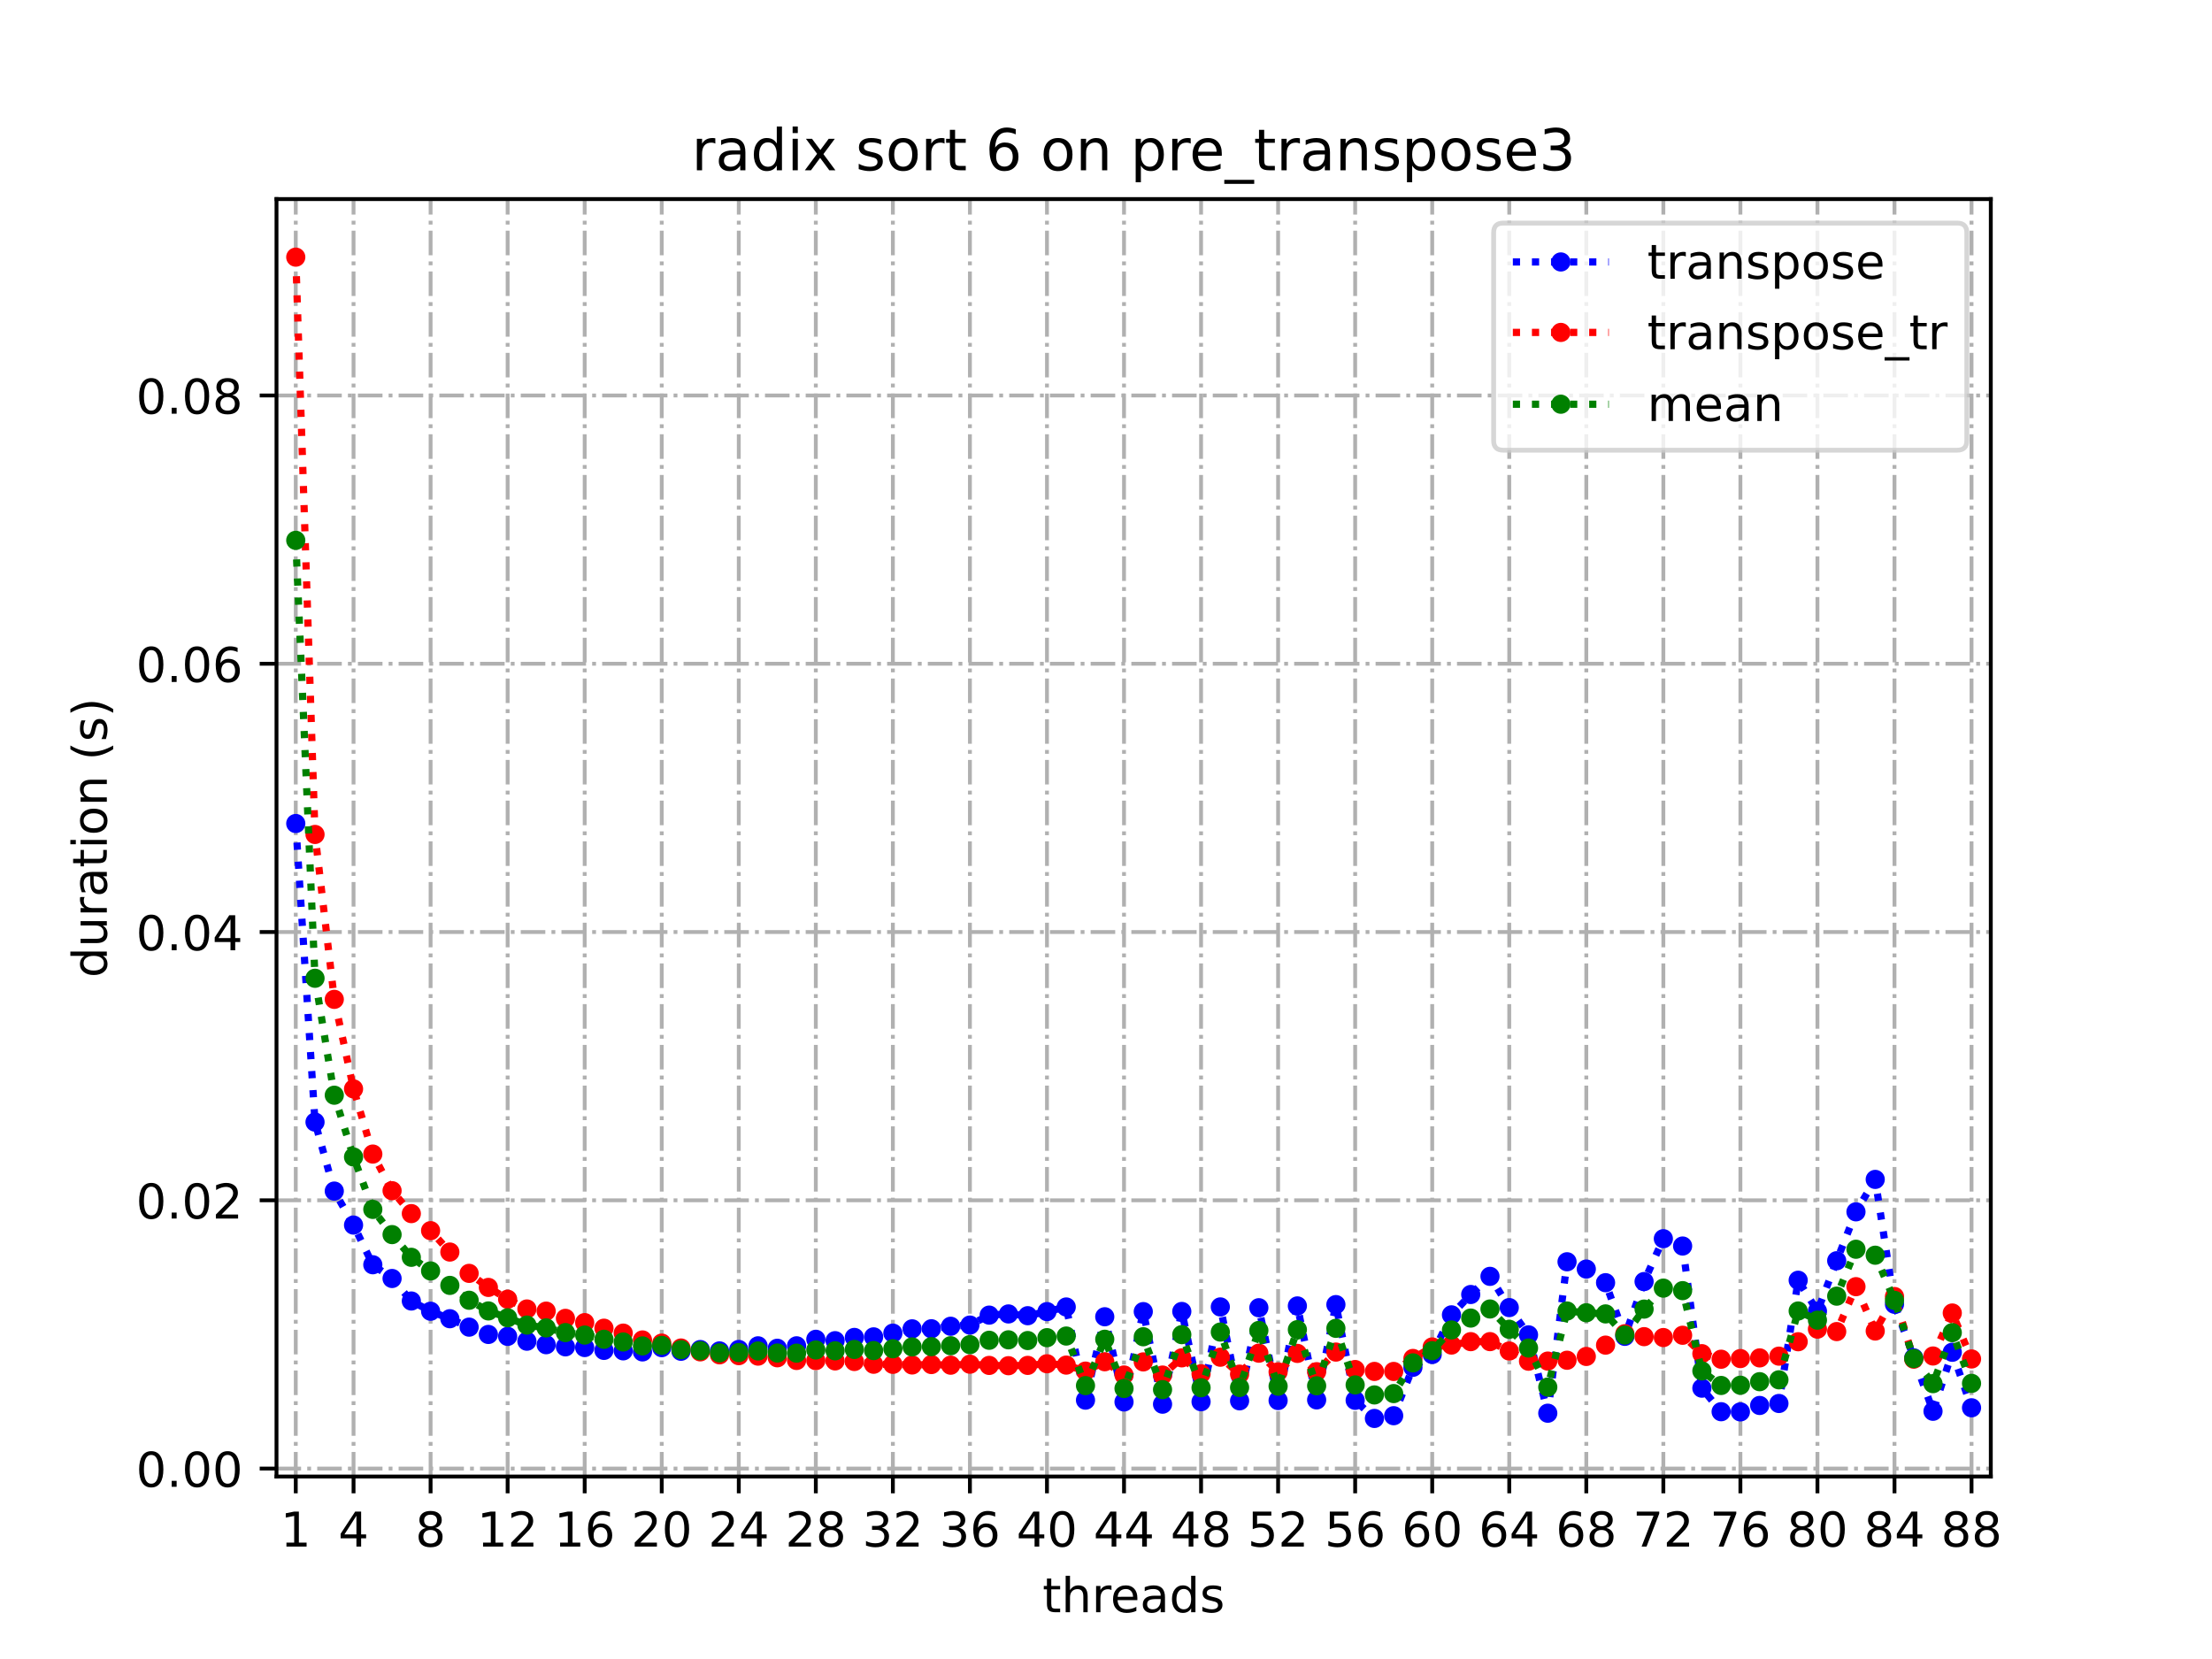 <?xml version="1.0" encoding="utf-8" standalone="no"?>
<!DOCTYPE svg PUBLIC "-//W3C//DTD SVG 1.1//EN"
  "http://www.w3.org/Graphics/SVG/1.1/DTD/svg11.dtd">
<!-- Created with matplotlib (https://matplotlib.org/) -->
<svg height="345.6pt" version="1.1" viewBox="0 0 460.8 345.6" width="460.8pt" xmlns="http://www.w3.org/2000/svg" xmlns:xlink="http://www.w3.org/1999/xlink">
 <defs>
  <style type="text/css">
*{stroke-linecap:butt;stroke-linejoin:round;}
  </style>
 </defs>
 <g id="figure_1">
  <g id="patch_1">
   <path d="M 0 345.6 
L 460.8 345.6 
L 460.8 0 
L 0 0 
z
" style="fill:#ffffff;"/>
  </g>
  <g id="axes_1">
   <g id="patch_2">
    <path d="M 57.6 307.584 
L 414.72 307.584 
L 414.72 41.472 
L 57.6 41.472 
z
" style="fill:#ffffff;"/>
   </g>
   <g id="matplotlib.axis_1">
    <g id="xtick_1">
     <g id="line2d_1">
      <path clip-path="url(#pe32a532e00)" d="M 61.613 307.584 
L 61.613 41.472 
" style="fill:none;stroke:#b0b0b0;stroke-dasharray:5.12,1.28,0.8,1.28;stroke-dashoffset:0;stroke-width:0.8;"/>
     </g>
     <g id="line2d_2">
      <defs>
       <path d="M 0 0 
L 0 3.5 
" id="mb0daec0ec8" style="stroke:#000000;stroke-width:0.8;"/>
      </defs>
      <g>
       <use style="stroke:#000000;stroke-width:0.8;" x="61.613" xlink:href="#mb0daec0ec8" y="307.584"/>
      </g>
     </g>
     <g id="text_1">
      <!-- 1 -->
      <defs>
       <path d="M 12.406 8.297 
L 28.516 8.297 
L 28.516 63.922 
L 10.984 60.406 
L 10.984 69.391 
L 28.422 72.906 
L 38.281 72.906 
L 38.281 8.297 
L 54.391 8.297 
L 54.391 0 
L 12.406 0 
z
" id="DejaVuSans-49"/>
      </defs>
      <g transform="translate(58.431 322.182)scale(0.1 -0.1)">
       <use xlink:href="#DejaVuSans-49"/>
      </g>
     </g>
    </g>
    <g id="xtick_2">
     <g id="line2d_3">
      <path clip-path="url(#pe32a532e00)" d="M 73.65 307.584 
L 73.65 41.472 
" style="fill:none;stroke:#b0b0b0;stroke-dasharray:5.12,1.28,0.8,1.28;stroke-dashoffset:0;stroke-width:0.8;"/>
     </g>
     <g id="line2d_4">
      <g>
       <use style="stroke:#000000;stroke-width:0.8;" x="73.65" xlink:href="#mb0daec0ec8" y="307.584"/>
      </g>
     </g>
     <g id="text_2">
      <!-- 4 -->
      <defs>
       <path d="M 37.797 64.312 
L 12.891 25.391 
L 37.797 25.391 
z
M 35.203 72.906 
L 47.609 72.906 
L 47.609 25.391 
L 58.016 25.391 
L 58.016 17.188 
L 47.609 17.188 
L 47.609 0 
L 37.797 0 
L 37.797 17.188 
L 4.891 17.188 
L 4.891 26.703 
z
" id="DejaVuSans-52"/>
      </defs>
      <g transform="translate(70.469 322.182)scale(0.1 -0.1)">
       <use xlink:href="#DejaVuSans-52"/>
      </g>
     </g>
    </g>
    <g id="xtick_3">
     <g id="line2d_5">
      <path clip-path="url(#pe32a532e00)" d="M 89.701 307.584 
L 89.701 41.472 
" style="fill:none;stroke:#b0b0b0;stroke-dasharray:5.12,1.28,0.8,1.28;stroke-dashoffset:0;stroke-width:0.8;"/>
     </g>
     <g id="line2d_6">
      <g>
       <use style="stroke:#000000;stroke-width:0.8;" x="89.701" xlink:href="#mb0daec0ec8" y="307.584"/>
      </g>
     </g>
     <g id="text_3">
      <!-- 8 -->
      <defs>
       <path d="M 31.781 34.625 
Q 24.75 34.625 20.719 30.859 
Q 16.703 27.094 16.703 20.516 
Q 16.703 13.922 20.719 10.156 
Q 24.75 6.391 31.781 6.391 
Q 38.812 6.391 42.859 10.172 
Q 46.922 13.969 46.922 20.516 
Q 46.922 27.094 42.891 30.859 
Q 38.875 34.625 31.781 34.625 
z
M 21.922 38.812 
Q 15.578 40.375 12.031 44.719 
Q 8.5 49.078 8.5 55.328 
Q 8.5 64.062 14.719 69.141 
Q 20.953 74.219 31.781 74.219 
Q 42.672 74.219 48.875 69.141 
Q 55.078 64.062 55.078 55.328 
Q 55.078 49.078 51.531 44.719 
Q 48 40.375 41.703 38.812 
Q 48.828 37.156 52.797 32.312 
Q 56.781 27.484 56.781 20.516 
Q 56.781 9.906 50.312 4.234 
Q 43.844 -1.422 31.781 -1.422 
Q 19.734 -1.422 13.25 4.234 
Q 6.781 9.906 6.781 20.516 
Q 6.781 27.484 10.781 32.312 
Q 14.797 37.156 21.922 38.812 
z
M 18.312 54.391 
Q 18.312 48.734 21.844 45.562 
Q 25.391 42.391 31.781 42.391 
Q 38.141 42.391 41.719 45.562 
Q 45.312 48.734 45.312 54.391 
Q 45.312 60.062 41.719 63.234 
Q 38.141 66.406 31.781 66.406 
Q 25.391 66.406 21.844 63.234 
Q 18.312 60.062 18.312 54.391 
z
" id="DejaVuSans-56"/>
      </defs>
      <g transform="translate(86.519 322.182)scale(0.1 -0.1)">
       <use xlink:href="#DejaVuSans-56"/>
      </g>
     </g>
    </g>
    <g id="xtick_4">
     <g id="line2d_7">
      <path clip-path="url(#pe32a532e00)" d="M 105.751 307.584 
L 105.751 41.472 
" style="fill:none;stroke:#b0b0b0;stroke-dasharray:5.12,1.28,0.8,1.28;stroke-dashoffset:0;stroke-width:0.8;"/>
     </g>
     <g id="line2d_8">
      <g>
       <use style="stroke:#000000;stroke-width:0.8;" x="105.751" xlink:href="#mb0daec0ec8" y="307.584"/>
      </g>
     </g>
     <g id="text_4">
      <!-- 12 -->
      <defs>
       <path d="M 19.188 8.297 
L 53.609 8.297 
L 53.609 0 
L 7.328 0 
L 7.328 8.297 
Q 12.938 14.109 22.625 23.891 
Q 32.328 33.688 34.812 36.531 
Q 39.547 41.844 41.422 45.531 
Q 43.312 49.219 43.312 52.781 
Q 43.312 58.594 39.234 62.25 
Q 35.156 65.922 28.609 65.922 
Q 23.969 65.922 18.812 64.312 
Q 13.672 62.703 7.812 59.422 
L 7.812 69.391 
Q 13.766 71.781 18.938 73 
Q 24.125 74.219 28.422 74.219 
Q 39.75 74.219 46.484 68.547 
Q 53.219 62.891 53.219 53.422 
Q 53.219 48.922 51.531 44.891 
Q 49.859 40.875 45.406 35.406 
Q 44.188 33.984 37.641 27.219 
Q 31.109 20.453 19.188 8.297 
z
" id="DejaVuSans-50"/>
      </defs>
      <g transform="translate(99.389 322.182)scale(0.1 -0.1)">
       <use xlink:href="#DejaVuSans-49"/>
       <use x="63.623" xlink:href="#DejaVuSans-50"/>
      </g>
     </g>
    </g>
    <g id="xtick_5">
     <g id="line2d_9">
      <path clip-path="url(#pe32a532e00)" d="M 121.801 307.584 
L 121.801 41.472 
" style="fill:none;stroke:#b0b0b0;stroke-dasharray:5.12,1.28,0.8,1.28;stroke-dashoffset:0;stroke-width:0.8;"/>
     </g>
     <g id="line2d_10">
      <g>
       <use style="stroke:#000000;stroke-width:0.8;" x="121.801" xlink:href="#mb0daec0ec8" y="307.584"/>
      </g>
     </g>
     <g id="text_5">
      <!-- 16 -->
      <defs>
       <path d="M 33.016 40.375 
Q 26.375 40.375 22.484 35.828 
Q 18.609 31.297 18.609 23.391 
Q 18.609 15.531 22.484 10.953 
Q 26.375 6.391 33.016 6.391 
Q 39.656 6.391 43.531 10.953 
Q 47.406 15.531 47.406 23.391 
Q 47.406 31.297 43.531 35.828 
Q 39.656 40.375 33.016 40.375 
z
M 52.594 71.297 
L 52.594 62.312 
Q 48.875 64.062 45.094 64.984 
Q 41.312 65.922 37.594 65.922 
Q 27.828 65.922 22.672 59.328 
Q 17.531 52.734 16.797 39.406 
Q 19.672 43.656 24.016 45.922 
Q 28.375 48.188 33.594 48.188 
Q 44.578 48.188 50.953 41.516 
Q 57.328 34.859 57.328 23.391 
Q 57.328 12.156 50.688 5.359 
Q 44.047 -1.422 33.016 -1.422 
Q 20.359 -1.422 13.672 8.266 
Q 6.984 17.969 6.984 36.375 
Q 6.984 53.656 15.188 63.938 
Q 23.391 74.219 37.203 74.219 
Q 40.922 74.219 44.703 73.484 
Q 48.484 72.75 52.594 71.297 
z
" id="DejaVuSans-54"/>
      </defs>
      <g transform="translate(115.439 322.182)scale(0.1 -0.1)">
       <use xlink:href="#DejaVuSans-49"/>
       <use x="63.623" xlink:href="#DejaVuSans-54"/>
      </g>
     </g>
    </g>
    <g id="xtick_6">
     <g id="line2d_11">
      <path clip-path="url(#pe32a532e00)" d="M 137.852 307.584 
L 137.852 41.472 
" style="fill:none;stroke:#b0b0b0;stroke-dasharray:5.12,1.28,0.8,1.28;stroke-dashoffset:0;stroke-width:0.8;"/>
     </g>
     <g id="line2d_12">
      <g>
       <use style="stroke:#000000;stroke-width:0.8;" x="137.852" xlink:href="#mb0daec0ec8" y="307.584"/>
      </g>
     </g>
     <g id="text_6">
      <!-- 20 -->
      <defs>
       <path d="M 31.781 66.406 
Q 24.172 66.406 20.328 58.906 
Q 16.5 51.422 16.5 36.375 
Q 16.5 21.391 20.328 13.891 
Q 24.172 6.391 31.781 6.391 
Q 39.453 6.391 43.281 13.891 
Q 47.125 21.391 47.125 36.375 
Q 47.125 51.422 43.281 58.906 
Q 39.453 66.406 31.781 66.406 
z
M 31.781 74.219 
Q 44.047 74.219 50.516 64.516 
Q 56.984 54.828 56.984 36.375 
Q 56.984 17.969 50.516 8.266 
Q 44.047 -1.422 31.781 -1.422 
Q 19.531 -1.422 13.062 8.266 
Q 6.594 17.969 6.594 36.375 
Q 6.594 54.828 13.062 64.516 
Q 19.531 74.219 31.781 74.219 
z
" id="DejaVuSans-48"/>
      </defs>
      <g transform="translate(131.489 322.182)scale(0.1 -0.1)">
       <use xlink:href="#DejaVuSans-50"/>
       <use x="63.623" xlink:href="#DejaVuSans-48"/>
      </g>
     </g>
    </g>
    <g id="xtick_7">
     <g id="line2d_13">
      <path clip-path="url(#pe32a532e00)" d="M 153.902 307.584 
L 153.902 41.472 
" style="fill:none;stroke:#b0b0b0;stroke-dasharray:5.12,1.28,0.8,1.28;stroke-dashoffset:0;stroke-width:0.8;"/>
     </g>
     <g id="line2d_14">
      <g>
       <use style="stroke:#000000;stroke-width:0.8;" x="153.902" xlink:href="#mb0daec0ec8" y="307.584"/>
      </g>
     </g>
     <g id="text_7">
      <!-- 24 -->
      <g transform="translate(147.54 322.182)scale(0.1 -0.1)">
       <use xlink:href="#DejaVuSans-50"/>
       <use x="63.623" xlink:href="#DejaVuSans-52"/>
      </g>
     </g>
    </g>
    <g id="xtick_8">
     <g id="line2d_15">
      <path clip-path="url(#pe32a532e00)" d="M 169.952 307.584 
L 169.952 41.472 
" style="fill:none;stroke:#b0b0b0;stroke-dasharray:5.12,1.28,0.8,1.28;stroke-dashoffset:0;stroke-width:0.8;"/>
     </g>
     <g id="line2d_16">
      <g>
       <use style="stroke:#000000;stroke-width:0.8;" x="169.952" xlink:href="#mb0daec0ec8" y="307.584"/>
      </g>
     </g>
     <g id="text_8">
      <!-- 28 -->
      <g transform="translate(163.59 322.182)scale(0.1 -0.1)">
       <use xlink:href="#DejaVuSans-50"/>
       <use x="63.623" xlink:href="#DejaVuSans-56"/>
      </g>
     </g>
    </g>
    <g id="xtick_9">
     <g id="line2d_17">
      <path clip-path="url(#pe32a532e00)" d="M 186.003 307.584 
L 186.003 41.472 
" style="fill:none;stroke:#b0b0b0;stroke-dasharray:5.12,1.28,0.8,1.28;stroke-dashoffset:0;stroke-width:0.8;"/>
     </g>
     <g id="line2d_18">
      <g>
       <use style="stroke:#000000;stroke-width:0.8;" x="186.003" xlink:href="#mb0daec0ec8" y="307.584"/>
      </g>
     </g>
     <g id="text_9">
      <!-- 32 -->
      <defs>
       <path d="M 40.578 39.312 
Q 47.656 37.797 51.625 33 
Q 55.609 28.219 55.609 21.188 
Q 55.609 10.406 48.188 4.484 
Q 40.766 -1.422 27.094 -1.422 
Q 22.516 -1.422 17.656 -0.516 
Q 12.797 0.391 7.625 2.203 
L 7.625 11.719 
Q 11.719 9.328 16.594 8.109 
Q 21.484 6.891 26.812 6.891 
Q 36.078 6.891 40.938 10.547 
Q 45.797 14.203 45.797 21.188 
Q 45.797 27.641 41.281 31.266 
Q 36.766 34.906 28.719 34.906 
L 20.219 34.906 
L 20.219 43.016 
L 29.109 43.016 
Q 36.375 43.016 40.234 45.922 
Q 44.094 48.828 44.094 54.297 
Q 44.094 59.906 40.109 62.906 
Q 36.141 65.922 28.719 65.922 
Q 24.656 65.922 20.016 65.031 
Q 15.375 64.156 9.812 62.312 
L 9.812 71.094 
Q 15.438 72.656 20.344 73.438 
Q 25.25 74.219 29.594 74.219 
Q 40.828 74.219 47.359 69.109 
Q 53.906 64.016 53.906 55.328 
Q 53.906 49.266 50.438 45.094 
Q 46.969 40.922 40.578 39.312 
z
" id="DejaVuSans-51"/>
      </defs>
      <g transform="translate(179.64 322.182)scale(0.1 -0.1)">
       <use xlink:href="#DejaVuSans-51"/>
       <use x="63.623" xlink:href="#DejaVuSans-50"/>
      </g>
     </g>
    </g>
    <g id="xtick_10">
     <g id="line2d_19">
      <path clip-path="url(#pe32a532e00)" d="M 202.053 307.584 
L 202.053 41.472 
" style="fill:none;stroke:#b0b0b0;stroke-dasharray:5.12,1.28,0.8,1.28;stroke-dashoffset:0;stroke-width:0.8;"/>
     </g>
     <g id="line2d_20">
      <g>
       <use style="stroke:#000000;stroke-width:0.8;" x="202.053" xlink:href="#mb0daec0ec8" y="307.584"/>
      </g>
     </g>
     <g id="text_10">
      <!-- 36 -->
      <g transform="translate(195.691 322.182)scale(0.1 -0.1)">
       <use xlink:href="#DejaVuSans-51"/>
       <use x="63.623" xlink:href="#DejaVuSans-54"/>
      </g>
     </g>
    </g>
    <g id="xtick_11">
     <g id="line2d_21">
      <path clip-path="url(#pe32a532e00)" d="M 218.103 307.584 
L 218.103 41.472 
" style="fill:none;stroke:#b0b0b0;stroke-dasharray:5.12,1.28,0.8,1.28;stroke-dashoffset:0;stroke-width:0.8;"/>
     </g>
     <g id="line2d_22">
      <g>
       <use style="stroke:#000000;stroke-width:0.8;" x="218.103" xlink:href="#mb0daec0ec8" y="307.584"/>
      </g>
     </g>
     <g id="text_11">
      <!-- 40 -->
      <g transform="translate(211.741 322.182)scale(0.1 -0.1)">
       <use xlink:href="#DejaVuSans-52"/>
       <use x="63.623" xlink:href="#DejaVuSans-48"/>
      </g>
     </g>
    </g>
    <g id="xtick_12">
     <g id="line2d_23">
      <path clip-path="url(#pe32a532e00)" d="M 234.154 307.584 
L 234.154 41.472 
" style="fill:none;stroke:#b0b0b0;stroke-dasharray:5.12,1.28,0.8,1.28;stroke-dashoffset:0;stroke-width:0.8;"/>
     </g>
     <g id="line2d_24">
      <g>
       <use style="stroke:#000000;stroke-width:0.8;" x="234.154" xlink:href="#mb0daec0ec8" y="307.584"/>
      </g>
     </g>
     <g id="text_12">
      <!-- 44 -->
      <g transform="translate(227.791 322.182)scale(0.1 -0.1)">
       <use xlink:href="#DejaVuSans-52"/>
       <use x="63.623" xlink:href="#DejaVuSans-52"/>
      </g>
     </g>
    </g>
    <g id="xtick_13">
     <g id="line2d_25">
      <path clip-path="url(#pe32a532e00)" d="M 250.204 307.584 
L 250.204 41.472 
" style="fill:none;stroke:#b0b0b0;stroke-dasharray:5.12,1.28,0.8,1.28;stroke-dashoffset:0;stroke-width:0.8;"/>
     </g>
     <g id="line2d_26">
      <g>
       <use style="stroke:#000000;stroke-width:0.8;" x="250.204" xlink:href="#mb0daec0ec8" y="307.584"/>
      </g>
     </g>
     <g id="text_13">
      <!-- 48 -->
      <g transform="translate(243.842 322.182)scale(0.1 -0.1)">
       <use xlink:href="#DejaVuSans-52"/>
       <use x="63.623" xlink:href="#DejaVuSans-56"/>
      </g>
     </g>
    </g>
    <g id="xtick_14">
     <g id="line2d_27">
      <path clip-path="url(#pe32a532e00)" d="M 266.254 307.584 
L 266.254 41.472 
" style="fill:none;stroke:#b0b0b0;stroke-dasharray:5.12,1.28,0.8,1.28;stroke-dashoffset:0;stroke-width:0.8;"/>
     </g>
     <g id="line2d_28">
      <g>
       <use style="stroke:#000000;stroke-width:0.8;" x="266.254" xlink:href="#mb0daec0ec8" y="307.584"/>
      </g>
     </g>
     <g id="text_14">
      <!-- 52 -->
      <defs>
       <path d="M 10.797 72.906 
L 49.516 72.906 
L 49.516 64.594 
L 19.828 64.594 
L 19.828 46.734 
Q 21.969 47.469 24.109 47.828 
Q 26.266 48.188 28.422 48.188 
Q 40.625 48.188 47.75 41.5 
Q 54.891 34.812 54.891 23.391 
Q 54.891 11.625 47.562 5.094 
Q 40.234 -1.422 26.906 -1.422 
Q 22.312 -1.422 17.547 -0.641 
Q 12.797 0.141 7.719 1.703 
L 7.719 11.625 
Q 12.109 9.234 16.797 8.062 
Q 21.484 6.891 26.703 6.891 
Q 35.156 6.891 40.078 11.328 
Q 45.016 15.766 45.016 23.391 
Q 45.016 31 40.078 35.438 
Q 35.156 39.891 26.703 39.891 
Q 22.75 39.891 18.812 39.016 
Q 14.891 38.141 10.797 36.281 
z
" id="DejaVuSans-53"/>
      </defs>
      <g transform="translate(259.892 322.182)scale(0.1 -0.1)">
       <use xlink:href="#DejaVuSans-53"/>
       <use x="63.623" xlink:href="#DejaVuSans-50"/>
      </g>
     </g>
    </g>
    <g id="xtick_15">
     <g id="line2d_29">
      <path clip-path="url(#pe32a532e00)" d="M 282.305 307.584 
L 282.305 41.472 
" style="fill:none;stroke:#b0b0b0;stroke-dasharray:5.12,1.28,0.8,1.28;stroke-dashoffset:0;stroke-width:0.8;"/>
     </g>
     <g id="line2d_30">
      <g>
       <use style="stroke:#000000;stroke-width:0.8;" x="282.305" xlink:href="#mb0daec0ec8" y="307.584"/>
      </g>
     </g>
     <g id="text_15">
      <!-- 56 -->
      <g transform="translate(275.942 322.182)scale(0.1 -0.1)">
       <use xlink:href="#DejaVuSans-53"/>
       <use x="63.623" xlink:href="#DejaVuSans-54"/>
      </g>
     </g>
    </g>
    <g id="xtick_16">
     <g id="line2d_31">
      <path clip-path="url(#pe32a532e00)" d="M 298.355 307.584 
L 298.355 41.472 
" style="fill:none;stroke:#b0b0b0;stroke-dasharray:5.12,1.28,0.8,1.28;stroke-dashoffset:0;stroke-width:0.8;"/>
     </g>
     <g id="line2d_32">
      <g>
       <use style="stroke:#000000;stroke-width:0.8;" x="298.355" xlink:href="#mb0daec0ec8" y="307.584"/>
      </g>
     </g>
     <g id="text_16">
      <!-- 60 -->
      <g transform="translate(291.993 322.182)scale(0.1 -0.1)">
       <use xlink:href="#DejaVuSans-54"/>
       <use x="63.623" xlink:href="#DejaVuSans-48"/>
      </g>
     </g>
    </g>
    <g id="xtick_17">
     <g id="line2d_33">
      <path clip-path="url(#pe32a532e00)" d="M 314.405 307.584 
L 314.405 41.472 
" style="fill:none;stroke:#b0b0b0;stroke-dasharray:5.12,1.28,0.8,1.28;stroke-dashoffset:0;stroke-width:0.8;"/>
     </g>
     <g id="line2d_34">
      <g>
       <use style="stroke:#000000;stroke-width:0.8;" x="314.405" xlink:href="#mb0daec0ec8" y="307.584"/>
      </g>
     </g>
     <g id="text_17">
      <!-- 64 -->
      <g transform="translate(308.043 322.182)scale(0.1 -0.1)">
       <use xlink:href="#DejaVuSans-54"/>
       <use x="63.623" xlink:href="#DejaVuSans-52"/>
      </g>
     </g>
    </g>
    <g id="xtick_18">
     <g id="line2d_35">
      <path clip-path="url(#pe32a532e00)" d="M 330.456 307.584 
L 330.456 41.472 
" style="fill:none;stroke:#b0b0b0;stroke-dasharray:5.12,1.28,0.8,1.28;stroke-dashoffset:0;stroke-width:0.8;"/>
     </g>
     <g id="line2d_36">
      <g>
       <use style="stroke:#000000;stroke-width:0.8;" x="330.456" xlink:href="#mb0daec0ec8" y="307.584"/>
      </g>
     </g>
     <g id="text_18">
      <!-- 68 -->
      <g transform="translate(324.093 322.182)scale(0.1 -0.1)">
       <use xlink:href="#DejaVuSans-54"/>
       <use x="63.623" xlink:href="#DejaVuSans-56"/>
      </g>
     </g>
    </g>
    <g id="xtick_19">
     <g id="line2d_37">
      <path clip-path="url(#pe32a532e00)" d="M 346.506 307.584 
L 346.506 41.472 
" style="fill:none;stroke:#b0b0b0;stroke-dasharray:5.12,1.28,0.8,1.28;stroke-dashoffset:0;stroke-width:0.8;"/>
     </g>
     <g id="line2d_38">
      <g>
       <use style="stroke:#000000;stroke-width:0.8;" x="346.506" xlink:href="#mb0daec0ec8" y="307.584"/>
      </g>
     </g>
     <g id="text_19">
      <!-- 72 -->
      <defs>
       <path d="M 8.203 72.906 
L 55.078 72.906 
L 55.078 68.703 
L 28.609 0 
L 18.312 0 
L 43.219 64.594 
L 8.203 64.594 
z
" id="DejaVuSans-55"/>
      </defs>
      <g transform="translate(340.144 322.182)scale(0.1 -0.1)">
       <use xlink:href="#DejaVuSans-55"/>
       <use x="63.623" xlink:href="#DejaVuSans-50"/>
      </g>
     </g>
    </g>
    <g id="xtick_20">
     <g id="line2d_39">
      <path clip-path="url(#pe32a532e00)" d="M 362.556 307.584 
L 362.556 41.472 
" style="fill:none;stroke:#b0b0b0;stroke-dasharray:5.12,1.28,0.8,1.28;stroke-dashoffset:0;stroke-width:0.8;"/>
     </g>
     <g id="line2d_40">
      <g>
       <use style="stroke:#000000;stroke-width:0.8;" x="362.556" xlink:href="#mb0daec0ec8" y="307.584"/>
      </g>
     </g>
     <g id="text_20">
      <!-- 76 -->
      <g transform="translate(356.194 322.182)scale(0.1 -0.1)">
       <use xlink:href="#DejaVuSans-55"/>
       <use x="63.623" xlink:href="#DejaVuSans-54"/>
      </g>
     </g>
    </g>
    <g id="xtick_21">
     <g id="line2d_41">
      <path clip-path="url(#pe32a532e00)" d="M 378.607 307.584 
L 378.607 41.472 
" style="fill:none;stroke:#b0b0b0;stroke-dasharray:5.12,1.28,0.8,1.28;stroke-dashoffset:0;stroke-width:0.8;"/>
     </g>
     <g id="line2d_42">
      <g>
       <use style="stroke:#000000;stroke-width:0.8;" x="378.607" xlink:href="#mb0daec0ec8" y="307.584"/>
      </g>
     </g>
     <g id="text_21">
      <!-- 80 -->
      <g transform="translate(372.244 322.182)scale(0.1 -0.1)">
       <use xlink:href="#DejaVuSans-56"/>
       <use x="63.623" xlink:href="#DejaVuSans-48"/>
      </g>
     </g>
    </g>
    <g id="xtick_22">
     <g id="line2d_43">
      <path clip-path="url(#pe32a532e00)" d="M 394.657 307.584 
L 394.657 41.472 
" style="fill:none;stroke:#b0b0b0;stroke-dasharray:5.12,1.28,0.8,1.28;stroke-dashoffset:0;stroke-width:0.8;"/>
     </g>
     <g id="line2d_44">
      <g>
       <use style="stroke:#000000;stroke-width:0.8;" x="394.657" xlink:href="#mb0daec0ec8" y="307.584"/>
      </g>
     </g>
     <g id="text_22">
      <!-- 84 -->
      <g transform="translate(388.295 322.182)scale(0.1 -0.1)">
       <use xlink:href="#DejaVuSans-56"/>
       <use x="63.623" xlink:href="#DejaVuSans-52"/>
      </g>
     </g>
    </g>
    <g id="xtick_23">
     <g id="line2d_45">
      <path clip-path="url(#pe32a532e00)" d="M 410.707 307.584 
L 410.707 41.472 
" style="fill:none;stroke:#b0b0b0;stroke-dasharray:5.12,1.28,0.8,1.28;stroke-dashoffset:0;stroke-width:0.8;"/>
     </g>
     <g id="line2d_46">
      <g>
       <use style="stroke:#000000;stroke-width:0.8;" x="410.707" xlink:href="#mb0daec0ec8" y="307.584"/>
      </g>
     </g>
     <g id="text_23">
      <!-- 88 -->
      <g transform="translate(404.345 322.182)scale(0.1 -0.1)">
       <use xlink:href="#DejaVuSans-56"/>
       <use x="63.623" xlink:href="#DejaVuSans-56"/>
      </g>
     </g>
    </g>
    <g id="text_24">
     <!-- threads -->
     <defs>
      <path d="M 18.312 70.219 
L 18.312 54.688 
L 36.812 54.688 
L 36.812 47.703 
L 18.312 47.703 
L 18.312 18.016 
Q 18.312 11.328 20.141 9.422 
Q 21.969 7.516 27.594 7.516 
L 36.812 7.516 
L 36.812 0 
L 27.594 0 
Q 17.188 0 13.234 3.875 
Q 9.281 7.766 9.281 18.016 
L 9.281 47.703 
L 2.688 47.703 
L 2.688 54.688 
L 9.281 54.688 
L 9.281 70.219 
z
" id="DejaVuSans-116"/>
      <path d="M 54.891 33.016 
L 54.891 0 
L 45.906 0 
L 45.906 32.719 
Q 45.906 40.484 42.875 44.328 
Q 39.844 48.188 33.797 48.188 
Q 26.516 48.188 22.312 43.547 
Q 18.109 38.922 18.109 30.906 
L 18.109 0 
L 9.078 0 
L 9.078 75.984 
L 18.109 75.984 
L 18.109 46.188 
Q 21.344 51.125 25.703 53.562 
Q 30.078 56 35.797 56 
Q 45.219 56 50.047 50.172 
Q 54.891 44.344 54.891 33.016 
z
" id="DejaVuSans-104"/>
      <path d="M 41.109 46.297 
Q 39.594 47.172 37.812 47.578 
Q 36.031 48 33.891 48 
Q 26.266 48 22.188 43.047 
Q 18.109 38.094 18.109 28.812 
L 18.109 0 
L 9.078 0 
L 9.078 54.688 
L 18.109 54.688 
L 18.109 46.188 
Q 20.953 51.172 25.484 53.578 
Q 30.031 56 36.531 56 
Q 37.453 56 38.578 55.875 
Q 39.703 55.766 41.062 55.516 
z
" id="DejaVuSans-114"/>
      <path d="M 56.203 29.594 
L 56.203 25.203 
L 14.891 25.203 
Q 15.484 15.922 20.484 11.062 
Q 25.484 6.203 34.422 6.203 
Q 39.594 6.203 44.453 7.469 
Q 49.312 8.734 54.109 11.281 
L 54.109 2.781 
Q 49.266 0.734 44.188 -0.344 
Q 39.109 -1.422 33.891 -1.422 
Q 20.797 -1.422 13.156 6.188 
Q 5.516 13.812 5.516 26.812 
Q 5.516 40.234 12.766 48.109 
Q 20.016 56 32.328 56 
Q 43.359 56 49.781 48.891 
Q 56.203 41.797 56.203 29.594 
z
M 47.219 32.234 
Q 47.125 39.594 43.094 43.984 
Q 39.062 48.391 32.422 48.391 
Q 24.906 48.391 20.391 44.141 
Q 15.875 39.891 15.188 32.172 
z
" id="DejaVuSans-101"/>
      <path d="M 34.281 27.484 
Q 23.391 27.484 19.188 25 
Q 14.984 22.516 14.984 16.5 
Q 14.984 11.719 18.141 8.906 
Q 21.297 6.109 26.703 6.109 
Q 34.188 6.109 38.703 11.406 
Q 43.219 16.703 43.219 25.484 
L 43.219 27.484 
z
M 52.203 31.203 
L 52.203 0 
L 43.219 0 
L 43.219 8.297 
Q 40.141 3.328 35.547 0.953 
Q 30.953 -1.422 24.312 -1.422 
Q 15.922 -1.422 10.953 3.297 
Q 6 8.016 6 15.922 
Q 6 25.141 12.172 29.828 
Q 18.359 34.516 30.609 34.516 
L 43.219 34.516 
L 43.219 35.406 
Q 43.219 41.609 39.141 45 
Q 35.062 48.391 27.688 48.391 
Q 23 48.391 18.547 47.266 
Q 14.109 46.141 10.016 43.891 
L 10.016 52.203 
Q 14.938 54.109 19.578 55.047 
Q 24.219 56 28.609 56 
Q 40.484 56 46.344 49.844 
Q 52.203 43.703 52.203 31.203 
z
" id="DejaVuSans-97"/>
      <path d="M 45.406 46.391 
L 45.406 75.984 
L 54.391 75.984 
L 54.391 0 
L 45.406 0 
L 45.406 8.203 
Q 42.578 3.328 38.25 0.953 
Q 33.938 -1.422 27.875 -1.422 
Q 17.969 -1.422 11.734 6.484 
Q 5.516 14.406 5.516 27.297 
Q 5.516 40.188 11.734 48.094 
Q 17.969 56 27.875 56 
Q 33.938 56 38.25 53.625 
Q 42.578 51.266 45.406 46.391 
z
M 14.797 27.297 
Q 14.797 17.391 18.875 11.75 
Q 22.953 6.109 30.078 6.109 
Q 37.203 6.109 41.297 11.75 
Q 45.406 17.391 45.406 27.297 
Q 45.406 37.203 41.297 42.844 
Q 37.203 48.484 30.078 48.484 
Q 22.953 48.484 18.875 42.844 
Q 14.797 37.203 14.797 27.297 
z
" id="DejaVuSans-100"/>
      <path d="M 44.281 53.078 
L 44.281 44.578 
Q 40.484 46.531 36.375 47.5 
Q 32.281 48.484 27.875 48.484 
Q 21.188 48.484 17.844 46.438 
Q 14.5 44.391 14.5 40.281 
Q 14.5 37.156 16.891 35.375 
Q 19.281 33.594 26.516 31.984 
L 29.594 31.297 
Q 39.156 29.25 43.188 25.516 
Q 47.219 21.781 47.219 15.094 
Q 47.219 7.469 41.188 3.016 
Q 35.156 -1.422 24.609 -1.422 
Q 20.219 -1.422 15.453 -0.562 
Q 10.688 0.297 5.422 2 
L 5.422 11.281 
Q 10.406 8.688 15.234 7.391 
Q 20.062 6.109 24.812 6.109 
Q 31.156 6.109 34.562 8.281 
Q 37.984 10.453 37.984 14.406 
Q 37.984 18.062 35.516 20.016 
Q 33.062 21.969 24.703 23.781 
L 21.578 24.516 
Q 13.234 26.266 9.516 29.906 
Q 5.812 33.547 5.812 39.891 
Q 5.812 47.609 11.281 51.797 
Q 16.75 56 26.812 56 
Q 31.781 56 36.172 55.266 
Q 40.578 54.547 44.281 53.078 
z
" id="DejaVuSans-115"/>
     </defs>
     <g transform="translate(217.169 335.861)scale(0.1 -0.1)">
      <use xlink:href="#DejaVuSans-116"/>
      <use x="39.209" xlink:href="#DejaVuSans-104"/>
      <use x="102.588" xlink:href="#DejaVuSans-114"/>
      <use x="141.451" xlink:href="#DejaVuSans-101"/>
      <use x="202.975" xlink:href="#DejaVuSans-97"/>
      <use x="264.254" xlink:href="#DejaVuSans-100"/>
      <use x="327.73" xlink:href="#DejaVuSans-115"/>
     </g>
    </g>
   </g>
   <g id="matplotlib.axis_2">
    <g id="ytick_1">
     <g id="line2d_47">
      <path clip-path="url(#pe32a532e00)" d="M 57.6 305.926 
L 414.72 305.926 
" style="fill:none;stroke:#b0b0b0;stroke-dasharray:5.12,1.28,0.8,1.28;stroke-dashoffset:0;stroke-width:0.8;"/>
     </g>
     <g id="line2d_48">
      <defs>
       <path d="M 0 0 
L -3.5 0 
" id="m0355b7b501" style="stroke:#000000;stroke-width:0.8;"/>
      </defs>
      <g>
       <use style="stroke:#000000;stroke-width:0.8;" x="57.6" xlink:href="#m0355b7b501" y="305.926"/>
      </g>
     </g>
     <g id="text_25">
      <!-- 0.00 -->
      <defs>
       <path d="M 10.688 12.406 
L 21 12.406 
L 21 0 
L 10.688 0 
z
" id="DejaVuSans-46"/>
      </defs>
      <g transform="translate(28.334 309.726)scale(0.1 -0.1)">
       <use xlink:href="#DejaVuSans-48"/>
       <use x="63.623" xlink:href="#DejaVuSans-46"/>
       <use x="95.41" xlink:href="#DejaVuSans-48"/>
       <use x="159.033" xlink:href="#DejaVuSans-48"/>
      </g>
     </g>
    </g>
    <g id="ytick_2">
     <g id="line2d_49">
      <path clip-path="url(#pe32a532e00)" d="M 57.6 250.04 
L 414.72 250.04 
" style="fill:none;stroke:#b0b0b0;stroke-dasharray:5.12,1.28,0.8,1.28;stroke-dashoffset:0;stroke-width:0.8;"/>
     </g>
     <g id="line2d_50">
      <g>
       <use style="stroke:#000000;stroke-width:0.8;" x="57.6" xlink:href="#m0355b7b501" y="250.04"/>
      </g>
     </g>
     <g id="text_26">
      <!-- 0.02 -->
      <g transform="translate(28.334 253.84)scale(0.1 -0.1)">
       <use xlink:href="#DejaVuSans-48"/>
       <use x="63.623" xlink:href="#DejaVuSans-46"/>
       <use x="95.41" xlink:href="#DejaVuSans-48"/>
       <use x="159.033" xlink:href="#DejaVuSans-50"/>
      </g>
     </g>
    </g>
    <g id="ytick_3">
     <g id="line2d_51">
      <path clip-path="url(#pe32a532e00)" d="M 57.6 194.154 
L 414.72 194.154 
" style="fill:none;stroke:#b0b0b0;stroke-dasharray:5.12,1.28,0.8,1.28;stroke-dashoffset:0;stroke-width:0.8;"/>
     </g>
     <g id="line2d_52">
      <g>
       <use style="stroke:#000000;stroke-width:0.8;" x="57.6" xlink:href="#m0355b7b501" y="194.154"/>
      </g>
     </g>
     <g id="text_27">
      <!-- 0.04 -->
      <g transform="translate(28.334 197.954)scale(0.1 -0.1)">
       <use xlink:href="#DejaVuSans-48"/>
       <use x="63.623" xlink:href="#DejaVuSans-46"/>
       <use x="95.41" xlink:href="#DejaVuSans-48"/>
       <use x="159.033" xlink:href="#DejaVuSans-52"/>
      </g>
     </g>
    </g>
    <g id="ytick_4">
     <g id="line2d_53">
      <path clip-path="url(#pe32a532e00)" d="M 57.6 138.268 
L 414.72 138.268 
" style="fill:none;stroke:#b0b0b0;stroke-dasharray:5.12,1.28,0.8,1.28;stroke-dashoffset:0;stroke-width:0.8;"/>
     </g>
     <g id="line2d_54">
      <g>
       <use style="stroke:#000000;stroke-width:0.8;" x="57.6" xlink:href="#m0355b7b501" y="138.268"/>
      </g>
     </g>
     <g id="text_28">
      <!-- 0.06 -->
      <g transform="translate(28.334 142.068)scale(0.1 -0.1)">
       <use xlink:href="#DejaVuSans-48"/>
       <use x="63.623" xlink:href="#DejaVuSans-46"/>
       <use x="95.41" xlink:href="#DejaVuSans-48"/>
       <use x="159.033" xlink:href="#DejaVuSans-54"/>
      </g>
     </g>
    </g>
    <g id="ytick_5">
     <g id="line2d_55">
      <path clip-path="url(#pe32a532e00)" d="M 57.6 82.383 
L 414.72 82.383 
" style="fill:none;stroke:#b0b0b0;stroke-dasharray:5.12,1.28,0.8,1.28;stroke-dashoffset:0;stroke-width:0.8;"/>
     </g>
     <g id="line2d_56">
      <g>
       <use style="stroke:#000000;stroke-width:0.8;" x="57.6" xlink:href="#m0355b7b501" y="82.383"/>
      </g>
     </g>
     <g id="text_29">
      <!-- 0.08 -->
      <g transform="translate(28.334 86.182)scale(0.1 -0.1)">
       <use xlink:href="#DejaVuSans-48"/>
       <use x="63.623" xlink:href="#DejaVuSans-46"/>
       <use x="95.41" xlink:href="#DejaVuSans-48"/>
       <use x="159.033" xlink:href="#DejaVuSans-56"/>
      </g>
     </g>
    </g>
    <g id="text_30">
     <!-- duration (s) -->
     <defs>
      <path d="M 8.5 21.578 
L 8.5 54.688 
L 17.484 54.688 
L 17.484 21.922 
Q 17.484 14.156 20.5 10.266 
Q 23.531 6.391 29.594 6.391 
Q 36.859 6.391 41.078 11.031 
Q 45.312 15.672 45.312 23.688 
L 45.312 54.688 
L 54.297 54.688 
L 54.297 0 
L 45.312 0 
L 45.312 8.406 
Q 42.047 3.422 37.719 1 
Q 33.406 -1.422 27.688 -1.422 
Q 18.266 -1.422 13.375 4.438 
Q 8.5 10.297 8.5 21.578 
z
M 31.109 56 
z
" id="DejaVuSans-117"/>
      <path d="M 9.422 54.688 
L 18.406 54.688 
L 18.406 0 
L 9.422 0 
z
M 9.422 75.984 
L 18.406 75.984 
L 18.406 64.594 
L 9.422 64.594 
z
" id="DejaVuSans-105"/>
      <path d="M 30.609 48.391 
Q 23.391 48.391 19.188 42.75 
Q 14.984 37.109 14.984 27.297 
Q 14.984 17.484 19.156 11.844 
Q 23.344 6.203 30.609 6.203 
Q 37.797 6.203 41.984 11.859 
Q 46.188 17.531 46.188 27.297 
Q 46.188 37.016 41.984 42.703 
Q 37.797 48.391 30.609 48.391 
z
M 30.609 56 
Q 42.328 56 49.016 48.375 
Q 55.719 40.766 55.719 27.297 
Q 55.719 13.875 49.016 6.219 
Q 42.328 -1.422 30.609 -1.422 
Q 18.844 -1.422 12.172 6.219 
Q 5.516 13.875 5.516 27.297 
Q 5.516 40.766 12.172 48.375 
Q 18.844 56 30.609 56 
z
" id="DejaVuSans-111"/>
      <path d="M 54.891 33.016 
L 54.891 0 
L 45.906 0 
L 45.906 32.719 
Q 45.906 40.484 42.875 44.328 
Q 39.844 48.188 33.797 48.188 
Q 26.516 48.188 22.312 43.547 
Q 18.109 38.922 18.109 30.906 
L 18.109 0 
L 9.078 0 
L 9.078 54.688 
L 18.109 54.688 
L 18.109 46.188 
Q 21.344 51.125 25.703 53.562 
Q 30.078 56 35.797 56 
Q 45.219 56 50.047 50.172 
Q 54.891 44.344 54.891 33.016 
z
" id="DejaVuSans-110"/>
      <path id="DejaVuSans-32"/>
      <path d="M 31 75.875 
Q 24.469 64.656 21.281 53.656 
Q 18.109 42.672 18.109 31.391 
Q 18.109 20.125 21.312 9.062 
Q 24.516 -2 31 -13.188 
L 23.188 -13.188 
Q 15.875 -1.703 12.234 9.375 
Q 8.594 20.453 8.594 31.391 
Q 8.594 42.281 12.203 53.312 
Q 15.828 64.359 23.188 75.875 
z
" id="DejaVuSans-40"/>
      <path d="M 8.016 75.875 
L 15.828 75.875 
Q 23.141 64.359 26.781 53.312 
Q 30.422 42.281 30.422 31.391 
Q 30.422 20.453 26.781 9.375 
Q 23.141 -1.703 15.828 -13.188 
L 8.016 -13.188 
Q 14.5 -2 17.703 9.062 
Q 20.906 20.125 20.906 31.391 
Q 20.906 42.672 17.703 53.656 
Q 14.5 64.656 8.016 75.875 
z
" id="DejaVuSans-41"/>
     </defs>
     <g transform="translate(22.255 203.663)rotate(-90)scale(0.1 -0.1)">
      <use xlink:href="#DejaVuSans-100"/>
      <use x="63.477" xlink:href="#DejaVuSans-117"/>
      <use x="126.855" xlink:href="#DejaVuSans-114"/>
      <use x="167.969" xlink:href="#DejaVuSans-97"/>
      <use x="229.248" xlink:href="#DejaVuSans-116"/>
      <use x="268.457" xlink:href="#DejaVuSans-105"/>
      <use x="296.24" xlink:href="#DejaVuSans-111"/>
      <use x="357.422" xlink:href="#DejaVuSans-110"/>
      <use x="420.801" xlink:href="#DejaVuSans-32"/>
      <use x="452.588" xlink:href="#DejaVuSans-40"/>
      <use x="491.602" xlink:href="#DejaVuSans-115"/>
      <use x="543.701" xlink:href="#DejaVuSans-41"/>
     </g>
    </g>
   </g>
   <g id="line2d_57">
    <path clip-path="url(#pe32a532e00)" d="M 61.613 171.555 
L 65.625 233.752 
L 69.638 248.124 
L 73.65 255.207 
L 77.663 263.47 
L 81.676 266.334 
L 85.688 271.024 
L 89.701 273.156 
L 93.713 274.715 
L 97.726 276.468 
L 101.738 277.99 
L 105.751 278.392 
L 109.764 279.397 
L 113.776 280.125 
L 117.789 280.57 
L 121.801 280.718 
L 125.814 281.311 
L 129.827 281.405 
L 133.839 281.626 
L 137.852 280.737 
L 141.864 281.492 
L 145.877 281.134 
L 149.889 281.422 
L 153.902 281.115 
L 157.915 280.36 
L 161.927 280.87 
L 165.94 280.359 
L 169.952 279.003 
L 173.965 279.29 
L 177.978 278.611 
L 181.99 278.495 
L 186.003 277.72 
L 190.015 276.823 
L 194.028 276.805 
L 198.04 276.284 
L 202.053 276.038 
L 206.066 273.964 
L 210.078 273.718 
L 214.091 274.086 
L 218.103 273.231 
L 222.116 272.269 
L 226.129 291.676 
L 230.141 274.305 
L 234.154 292.053 
L 238.166 273.232 
L 242.179 292.516 
L 246.191 273.202 
L 250.204 292.002 
L 254.217 272.256 
L 258.229 291.818 
L 262.242 272.424 
L 266.254 291.759 
L 270.267 272.05 
L 274.28 291.625 
L 278.292 271.772 
L 282.305 291.711 
L 286.317 295.488 
L 290.33 294.918 
L 294.342 284.833 
L 298.355 282.162 
L 302.368 273.909 
L 306.38 269.668 
L 310.393 265.889 
L 314.405 272.395 
L 318.418 278.075 
L 322.431 294.398 
L 326.443 262.851 
L 330.456 264.369 
L 334.468 267.21 
L 338.481 278.384 
L 342.493 266.97 
L 346.506 258.047 
L 350.519 259.57 
L 354.531 289.18 
L 358.544 294.085 
L 362.556 294.122 
L 366.569 292.784 
L 370.582 292.371 
L 374.594 266.699 
L 378.607 273.146 
L 382.619 262.635 
L 386.632 252.447 
L 390.644 245.692 
L 394.657 271.699 
L 398.67 282.869 
L 402.682 293.995 
L 406.695 281.702 
L 410.707 293.267 
" style="fill:none;stroke:#0000ff;stroke-dasharray:1.5,2.475;stroke-dashoffset:0;stroke-width:1.5;"/>
    <defs>
     <path d="M 0 1.5 
C 0.398 1.5 0.779 1.342 1.061 1.061 
C 1.342 0.779 1.5 0.398 1.5 0 
C 1.5 -0.398 1.342 -0.779 1.061 -1.061 
C 0.779 -1.342 0.398 -1.5 0 -1.5 
C -0.398 -1.5 -0.779 -1.342 -1.061 -1.061 
C -1.342 -0.779 -1.5 -0.398 -1.5 0 
C -1.5 0.398 -1.342 0.779 -1.061 1.061 
C -0.779 1.342 -0.398 1.5 0 1.5 
z
" id="mabab1ca051" style="stroke:#0000ff;"/>
    </defs>
    <g clip-path="url(#pe32a532e00)">
     <use style="fill:#0000ff;stroke:#0000ff;" x="61.613" xlink:href="#mabab1ca051" y="171.555"/>
     <use style="fill:#0000ff;stroke:#0000ff;" x="65.625" xlink:href="#mabab1ca051" y="233.752"/>
     <use style="fill:#0000ff;stroke:#0000ff;" x="69.638" xlink:href="#mabab1ca051" y="248.124"/>
     <use style="fill:#0000ff;stroke:#0000ff;" x="73.65" xlink:href="#mabab1ca051" y="255.207"/>
     <use style="fill:#0000ff;stroke:#0000ff;" x="77.663" xlink:href="#mabab1ca051" y="263.47"/>
     <use style="fill:#0000ff;stroke:#0000ff;" x="81.676" xlink:href="#mabab1ca051" y="266.334"/>
     <use style="fill:#0000ff;stroke:#0000ff;" x="85.688" xlink:href="#mabab1ca051" y="271.024"/>
     <use style="fill:#0000ff;stroke:#0000ff;" x="89.701" xlink:href="#mabab1ca051" y="273.156"/>
     <use style="fill:#0000ff;stroke:#0000ff;" x="93.713" xlink:href="#mabab1ca051" y="274.715"/>
     <use style="fill:#0000ff;stroke:#0000ff;" x="97.726" xlink:href="#mabab1ca051" y="276.468"/>
     <use style="fill:#0000ff;stroke:#0000ff;" x="101.738" xlink:href="#mabab1ca051" y="277.99"/>
     <use style="fill:#0000ff;stroke:#0000ff;" x="105.751" xlink:href="#mabab1ca051" y="278.392"/>
     <use style="fill:#0000ff;stroke:#0000ff;" x="109.764" xlink:href="#mabab1ca051" y="279.397"/>
     <use style="fill:#0000ff;stroke:#0000ff;" x="113.776" xlink:href="#mabab1ca051" y="280.125"/>
     <use style="fill:#0000ff;stroke:#0000ff;" x="117.789" xlink:href="#mabab1ca051" y="280.57"/>
     <use style="fill:#0000ff;stroke:#0000ff;" x="121.801" xlink:href="#mabab1ca051" y="280.718"/>
     <use style="fill:#0000ff;stroke:#0000ff;" x="125.814" xlink:href="#mabab1ca051" y="281.311"/>
     <use style="fill:#0000ff;stroke:#0000ff;" x="129.827" xlink:href="#mabab1ca051" y="281.405"/>
     <use style="fill:#0000ff;stroke:#0000ff;" x="133.839" xlink:href="#mabab1ca051" y="281.626"/>
     <use style="fill:#0000ff;stroke:#0000ff;" x="137.852" xlink:href="#mabab1ca051" y="280.737"/>
     <use style="fill:#0000ff;stroke:#0000ff;" x="141.864" xlink:href="#mabab1ca051" y="281.492"/>
     <use style="fill:#0000ff;stroke:#0000ff;" x="145.877" xlink:href="#mabab1ca051" y="281.134"/>
     <use style="fill:#0000ff;stroke:#0000ff;" x="149.889" xlink:href="#mabab1ca051" y="281.422"/>
     <use style="fill:#0000ff;stroke:#0000ff;" x="153.902" xlink:href="#mabab1ca051" y="281.115"/>
     <use style="fill:#0000ff;stroke:#0000ff;" x="157.915" xlink:href="#mabab1ca051" y="280.36"/>
     <use style="fill:#0000ff;stroke:#0000ff;" x="161.927" xlink:href="#mabab1ca051" y="280.87"/>
     <use style="fill:#0000ff;stroke:#0000ff;" x="165.94" xlink:href="#mabab1ca051" y="280.359"/>
     <use style="fill:#0000ff;stroke:#0000ff;" x="169.952" xlink:href="#mabab1ca051" y="279.003"/>
     <use style="fill:#0000ff;stroke:#0000ff;" x="173.965" xlink:href="#mabab1ca051" y="279.29"/>
     <use style="fill:#0000ff;stroke:#0000ff;" x="177.978" xlink:href="#mabab1ca051" y="278.611"/>
     <use style="fill:#0000ff;stroke:#0000ff;" x="181.99" xlink:href="#mabab1ca051" y="278.495"/>
     <use style="fill:#0000ff;stroke:#0000ff;" x="186.003" xlink:href="#mabab1ca051" y="277.72"/>
     <use style="fill:#0000ff;stroke:#0000ff;" x="190.015" xlink:href="#mabab1ca051" y="276.823"/>
     <use style="fill:#0000ff;stroke:#0000ff;" x="194.028" xlink:href="#mabab1ca051" y="276.805"/>
     <use style="fill:#0000ff;stroke:#0000ff;" x="198.04" xlink:href="#mabab1ca051" y="276.284"/>
     <use style="fill:#0000ff;stroke:#0000ff;" x="202.053" xlink:href="#mabab1ca051" y="276.038"/>
     <use style="fill:#0000ff;stroke:#0000ff;" x="206.066" xlink:href="#mabab1ca051" y="273.964"/>
     <use style="fill:#0000ff;stroke:#0000ff;" x="210.078" xlink:href="#mabab1ca051" y="273.718"/>
     <use style="fill:#0000ff;stroke:#0000ff;" x="214.091" xlink:href="#mabab1ca051" y="274.086"/>
     <use style="fill:#0000ff;stroke:#0000ff;" x="218.103" xlink:href="#mabab1ca051" y="273.231"/>
     <use style="fill:#0000ff;stroke:#0000ff;" x="222.116" xlink:href="#mabab1ca051" y="272.269"/>
     <use style="fill:#0000ff;stroke:#0000ff;" x="226.129" xlink:href="#mabab1ca051" y="291.676"/>
     <use style="fill:#0000ff;stroke:#0000ff;" x="230.141" xlink:href="#mabab1ca051" y="274.305"/>
     <use style="fill:#0000ff;stroke:#0000ff;" x="234.154" xlink:href="#mabab1ca051" y="292.053"/>
     <use style="fill:#0000ff;stroke:#0000ff;" x="238.166" xlink:href="#mabab1ca051" y="273.232"/>
     <use style="fill:#0000ff;stroke:#0000ff;" x="242.179" xlink:href="#mabab1ca051" y="292.516"/>
     <use style="fill:#0000ff;stroke:#0000ff;" x="246.191" xlink:href="#mabab1ca051" y="273.202"/>
     <use style="fill:#0000ff;stroke:#0000ff;" x="250.204" xlink:href="#mabab1ca051" y="292.002"/>
     <use style="fill:#0000ff;stroke:#0000ff;" x="254.217" xlink:href="#mabab1ca051" y="272.256"/>
     <use style="fill:#0000ff;stroke:#0000ff;" x="258.229" xlink:href="#mabab1ca051" y="291.818"/>
     <use style="fill:#0000ff;stroke:#0000ff;" x="262.242" xlink:href="#mabab1ca051" y="272.424"/>
     <use style="fill:#0000ff;stroke:#0000ff;" x="266.254" xlink:href="#mabab1ca051" y="291.759"/>
     <use style="fill:#0000ff;stroke:#0000ff;" x="270.267" xlink:href="#mabab1ca051" y="272.05"/>
     <use style="fill:#0000ff;stroke:#0000ff;" x="274.28" xlink:href="#mabab1ca051" y="291.625"/>
     <use style="fill:#0000ff;stroke:#0000ff;" x="278.292" xlink:href="#mabab1ca051" y="271.772"/>
     <use style="fill:#0000ff;stroke:#0000ff;" x="282.305" xlink:href="#mabab1ca051" y="291.711"/>
     <use style="fill:#0000ff;stroke:#0000ff;" x="286.317" xlink:href="#mabab1ca051" y="295.488"/>
     <use style="fill:#0000ff;stroke:#0000ff;" x="290.33" xlink:href="#mabab1ca051" y="294.918"/>
     <use style="fill:#0000ff;stroke:#0000ff;" x="294.342" xlink:href="#mabab1ca051" y="284.833"/>
     <use style="fill:#0000ff;stroke:#0000ff;" x="298.355" xlink:href="#mabab1ca051" y="282.162"/>
     <use style="fill:#0000ff;stroke:#0000ff;" x="302.368" xlink:href="#mabab1ca051" y="273.909"/>
     <use style="fill:#0000ff;stroke:#0000ff;" x="306.38" xlink:href="#mabab1ca051" y="269.668"/>
     <use style="fill:#0000ff;stroke:#0000ff;" x="310.393" xlink:href="#mabab1ca051" y="265.889"/>
     <use style="fill:#0000ff;stroke:#0000ff;" x="314.405" xlink:href="#mabab1ca051" y="272.395"/>
     <use style="fill:#0000ff;stroke:#0000ff;" x="318.418" xlink:href="#mabab1ca051" y="278.075"/>
     <use style="fill:#0000ff;stroke:#0000ff;" x="322.431" xlink:href="#mabab1ca051" y="294.398"/>
     <use style="fill:#0000ff;stroke:#0000ff;" x="326.443" xlink:href="#mabab1ca051" y="262.851"/>
     <use style="fill:#0000ff;stroke:#0000ff;" x="330.456" xlink:href="#mabab1ca051" y="264.369"/>
     <use style="fill:#0000ff;stroke:#0000ff;" x="334.468" xlink:href="#mabab1ca051" y="267.21"/>
     <use style="fill:#0000ff;stroke:#0000ff;" x="338.481" xlink:href="#mabab1ca051" y="278.384"/>
     <use style="fill:#0000ff;stroke:#0000ff;" x="342.493" xlink:href="#mabab1ca051" y="266.97"/>
     <use style="fill:#0000ff;stroke:#0000ff;" x="346.506" xlink:href="#mabab1ca051" y="258.047"/>
     <use style="fill:#0000ff;stroke:#0000ff;" x="350.519" xlink:href="#mabab1ca051" y="259.57"/>
     <use style="fill:#0000ff;stroke:#0000ff;" x="354.531" xlink:href="#mabab1ca051" y="289.18"/>
     <use style="fill:#0000ff;stroke:#0000ff;" x="358.544" xlink:href="#mabab1ca051" y="294.085"/>
     <use style="fill:#0000ff;stroke:#0000ff;" x="362.556" xlink:href="#mabab1ca051" y="294.122"/>
     <use style="fill:#0000ff;stroke:#0000ff;" x="366.569" xlink:href="#mabab1ca051" y="292.784"/>
     <use style="fill:#0000ff;stroke:#0000ff;" x="370.582" xlink:href="#mabab1ca051" y="292.371"/>
     <use style="fill:#0000ff;stroke:#0000ff;" x="374.594" xlink:href="#mabab1ca051" y="266.699"/>
     <use style="fill:#0000ff;stroke:#0000ff;" x="378.607" xlink:href="#mabab1ca051" y="273.146"/>
     <use style="fill:#0000ff;stroke:#0000ff;" x="382.619" xlink:href="#mabab1ca051" y="262.635"/>
     <use style="fill:#0000ff;stroke:#0000ff;" x="386.632" xlink:href="#mabab1ca051" y="252.447"/>
     <use style="fill:#0000ff;stroke:#0000ff;" x="390.644" xlink:href="#mabab1ca051" y="245.692"/>
     <use style="fill:#0000ff;stroke:#0000ff;" x="394.657" xlink:href="#mabab1ca051" y="271.699"/>
     <use style="fill:#0000ff;stroke:#0000ff;" x="398.67" xlink:href="#mabab1ca051" y="282.869"/>
     <use style="fill:#0000ff;stroke:#0000ff;" x="402.682" xlink:href="#mabab1ca051" y="293.995"/>
     <use style="fill:#0000ff;stroke:#0000ff;" x="406.695" xlink:href="#mabab1ca051" y="281.702"/>
     <use style="fill:#0000ff;stroke:#0000ff;" x="410.707" xlink:href="#mabab1ca051" y="293.267"/>
    </g>
   </g>
   <g id="line2d_58">
    <path clip-path="url(#pe32a532e00)" d="M 61.613 53.568 
L 65.625 173.831 
L 69.638 208.184 
L 73.65 226.839 
L 77.663 240.413 
L 81.676 248.048 
L 85.688 252.816 
L 89.701 256.369 
L 93.713 260.825 
L 97.726 265.267 
L 101.738 268.193 
L 105.751 270.654 
L 109.764 272.685 
L 113.776 273.133 
L 117.789 274.639 
L 121.801 275.527 
L 125.814 276.691 
L 129.827 277.715 
L 133.839 279.139 
L 137.852 279.798 
L 141.864 280.816 
L 145.877 281.615 
L 149.889 282.231 
L 153.902 282.405 
L 157.915 282.504 
L 161.927 282.851 
L 165.94 283.409 
L 169.952 283.44 
L 173.965 283.502 
L 177.978 283.622 
L 181.99 284.197 
L 186.003 284.219 
L 190.015 284.347 
L 194.028 284.259 
L 198.04 284.394 
L 202.053 284.187 
L 206.066 284.441 
L 210.078 284.502 
L 214.091 284.434 
L 218.103 284.092 
L 222.116 284.374 
L 226.129 285.628 
L 230.141 283.674 
L 234.154 286.438 
L 238.166 283.708 
L 242.179 286.452 
L 246.191 282.863 
L 250.204 286.182 
L 254.217 282.73 
L 258.229 286.259 
L 262.242 281.891 
L 266.254 285.791 
L 270.267 281.938 
L 274.28 285.753 
L 278.292 281.662 
L 282.305 285.305 
L 286.317 285.692 
L 290.33 285.697 
L 294.342 282.992 
L 298.355 280.596 
L 302.368 280.199 
L 306.38 279.49 
L 310.393 279.484 
L 314.405 281.441 
L 318.418 283.564 
L 322.431 283.538 
L 326.443 283.362 
L 330.456 282.573 
L 334.468 280.214 
L 338.481 277.842 
L 342.493 278.449 
L 346.506 278.634 
L 350.519 278.161 
L 354.531 281.994 
L 358.544 283.152 
L 362.556 283.015 
L 366.569 282.875 
L 370.582 282.51 
L 374.594 279.507 
L 378.607 276.883 
L 382.619 277.391 
L 386.632 268.037 
L 390.644 277.275 
L 394.657 270.092 
L 398.67 283.138 
L 402.682 282.479 
L 406.695 273.523 
L 410.707 283.097 
" style="fill:none;stroke:#ff0000;stroke-dasharray:1.5,2.475;stroke-dashoffset:0;stroke-width:1.5;"/>
    <defs>
     <path d="M 0 1.5 
C 0.398 1.5 0.779 1.342 1.061 1.061 
C 1.342 0.779 1.5 0.398 1.5 0 
C 1.5 -0.398 1.342 -0.779 1.061 -1.061 
C 0.779 -1.342 0.398 -1.5 0 -1.5 
C -0.398 -1.5 -0.779 -1.342 -1.061 -1.061 
C -1.342 -0.779 -1.5 -0.398 -1.5 0 
C -1.5 0.398 -1.342 0.779 -1.061 1.061 
C -0.779 1.342 -0.398 1.5 0 1.5 
z
" id="m6a9771684e" style="stroke:#ff0000;"/>
    </defs>
    <g clip-path="url(#pe32a532e00)">
     <use style="fill:#ff0000;stroke:#ff0000;" x="61.613" xlink:href="#m6a9771684e" y="53.568"/>
     <use style="fill:#ff0000;stroke:#ff0000;" x="65.625" xlink:href="#m6a9771684e" y="173.831"/>
     <use style="fill:#ff0000;stroke:#ff0000;" x="69.638" xlink:href="#m6a9771684e" y="208.184"/>
     <use style="fill:#ff0000;stroke:#ff0000;" x="73.65" xlink:href="#m6a9771684e" y="226.839"/>
     <use style="fill:#ff0000;stroke:#ff0000;" x="77.663" xlink:href="#m6a9771684e" y="240.413"/>
     <use style="fill:#ff0000;stroke:#ff0000;" x="81.676" xlink:href="#m6a9771684e" y="248.048"/>
     <use style="fill:#ff0000;stroke:#ff0000;" x="85.688" xlink:href="#m6a9771684e" y="252.816"/>
     <use style="fill:#ff0000;stroke:#ff0000;" x="89.701" xlink:href="#m6a9771684e" y="256.369"/>
     <use style="fill:#ff0000;stroke:#ff0000;" x="93.713" xlink:href="#m6a9771684e" y="260.825"/>
     <use style="fill:#ff0000;stroke:#ff0000;" x="97.726" xlink:href="#m6a9771684e" y="265.267"/>
     <use style="fill:#ff0000;stroke:#ff0000;" x="101.738" xlink:href="#m6a9771684e" y="268.193"/>
     <use style="fill:#ff0000;stroke:#ff0000;" x="105.751" xlink:href="#m6a9771684e" y="270.654"/>
     <use style="fill:#ff0000;stroke:#ff0000;" x="109.764" xlink:href="#m6a9771684e" y="272.685"/>
     <use style="fill:#ff0000;stroke:#ff0000;" x="113.776" xlink:href="#m6a9771684e" y="273.133"/>
     <use style="fill:#ff0000;stroke:#ff0000;" x="117.789" xlink:href="#m6a9771684e" y="274.639"/>
     <use style="fill:#ff0000;stroke:#ff0000;" x="121.801" xlink:href="#m6a9771684e" y="275.527"/>
     <use style="fill:#ff0000;stroke:#ff0000;" x="125.814" xlink:href="#m6a9771684e" y="276.691"/>
     <use style="fill:#ff0000;stroke:#ff0000;" x="129.827" xlink:href="#m6a9771684e" y="277.715"/>
     <use style="fill:#ff0000;stroke:#ff0000;" x="133.839" xlink:href="#m6a9771684e" y="279.139"/>
     <use style="fill:#ff0000;stroke:#ff0000;" x="137.852" xlink:href="#m6a9771684e" y="279.798"/>
     <use style="fill:#ff0000;stroke:#ff0000;" x="141.864" xlink:href="#m6a9771684e" y="280.816"/>
     <use style="fill:#ff0000;stroke:#ff0000;" x="145.877" xlink:href="#m6a9771684e" y="281.615"/>
     <use style="fill:#ff0000;stroke:#ff0000;" x="149.889" xlink:href="#m6a9771684e" y="282.231"/>
     <use style="fill:#ff0000;stroke:#ff0000;" x="153.902" xlink:href="#m6a9771684e" y="282.405"/>
     <use style="fill:#ff0000;stroke:#ff0000;" x="157.915" xlink:href="#m6a9771684e" y="282.504"/>
     <use style="fill:#ff0000;stroke:#ff0000;" x="161.927" xlink:href="#m6a9771684e" y="282.851"/>
     <use style="fill:#ff0000;stroke:#ff0000;" x="165.94" xlink:href="#m6a9771684e" y="283.409"/>
     <use style="fill:#ff0000;stroke:#ff0000;" x="169.952" xlink:href="#m6a9771684e" y="283.44"/>
     <use style="fill:#ff0000;stroke:#ff0000;" x="173.965" xlink:href="#m6a9771684e" y="283.502"/>
     <use style="fill:#ff0000;stroke:#ff0000;" x="177.978" xlink:href="#m6a9771684e" y="283.622"/>
     <use style="fill:#ff0000;stroke:#ff0000;" x="181.99" xlink:href="#m6a9771684e" y="284.197"/>
     <use style="fill:#ff0000;stroke:#ff0000;" x="186.003" xlink:href="#m6a9771684e" y="284.219"/>
     <use style="fill:#ff0000;stroke:#ff0000;" x="190.015" xlink:href="#m6a9771684e" y="284.347"/>
     <use style="fill:#ff0000;stroke:#ff0000;" x="194.028" xlink:href="#m6a9771684e" y="284.259"/>
     <use style="fill:#ff0000;stroke:#ff0000;" x="198.04" xlink:href="#m6a9771684e" y="284.394"/>
     <use style="fill:#ff0000;stroke:#ff0000;" x="202.053" xlink:href="#m6a9771684e" y="284.187"/>
     <use style="fill:#ff0000;stroke:#ff0000;" x="206.066" xlink:href="#m6a9771684e" y="284.441"/>
     <use style="fill:#ff0000;stroke:#ff0000;" x="210.078" xlink:href="#m6a9771684e" y="284.502"/>
     <use style="fill:#ff0000;stroke:#ff0000;" x="214.091" xlink:href="#m6a9771684e" y="284.434"/>
     <use style="fill:#ff0000;stroke:#ff0000;" x="218.103" xlink:href="#m6a9771684e" y="284.092"/>
     <use style="fill:#ff0000;stroke:#ff0000;" x="222.116" xlink:href="#m6a9771684e" y="284.374"/>
     <use style="fill:#ff0000;stroke:#ff0000;" x="226.129" xlink:href="#m6a9771684e" y="285.628"/>
     <use style="fill:#ff0000;stroke:#ff0000;" x="230.141" xlink:href="#m6a9771684e" y="283.674"/>
     <use style="fill:#ff0000;stroke:#ff0000;" x="234.154" xlink:href="#m6a9771684e" y="286.438"/>
     <use style="fill:#ff0000;stroke:#ff0000;" x="238.166" xlink:href="#m6a9771684e" y="283.708"/>
     <use style="fill:#ff0000;stroke:#ff0000;" x="242.179" xlink:href="#m6a9771684e" y="286.452"/>
     <use style="fill:#ff0000;stroke:#ff0000;" x="246.191" xlink:href="#m6a9771684e" y="282.863"/>
     <use style="fill:#ff0000;stroke:#ff0000;" x="250.204" xlink:href="#m6a9771684e" y="286.182"/>
     <use style="fill:#ff0000;stroke:#ff0000;" x="254.217" xlink:href="#m6a9771684e" y="282.73"/>
     <use style="fill:#ff0000;stroke:#ff0000;" x="258.229" xlink:href="#m6a9771684e" y="286.259"/>
     <use style="fill:#ff0000;stroke:#ff0000;" x="262.242" xlink:href="#m6a9771684e" y="281.891"/>
     <use style="fill:#ff0000;stroke:#ff0000;" x="266.254" xlink:href="#m6a9771684e" y="285.791"/>
     <use style="fill:#ff0000;stroke:#ff0000;" x="270.267" xlink:href="#m6a9771684e" y="281.938"/>
     <use style="fill:#ff0000;stroke:#ff0000;" x="274.28" xlink:href="#m6a9771684e" y="285.753"/>
     <use style="fill:#ff0000;stroke:#ff0000;" x="278.292" xlink:href="#m6a9771684e" y="281.662"/>
     <use style="fill:#ff0000;stroke:#ff0000;" x="282.305" xlink:href="#m6a9771684e" y="285.305"/>
     <use style="fill:#ff0000;stroke:#ff0000;" x="286.317" xlink:href="#m6a9771684e" y="285.692"/>
     <use style="fill:#ff0000;stroke:#ff0000;" x="290.33" xlink:href="#m6a9771684e" y="285.697"/>
     <use style="fill:#ff0000;stroke:#ff0000;" x="294.342" xlink:href="#m6a9771684e" y="282.992"/>
     <use style="fill:#ff0000;stroke:#ff0000;" x="298.355" xlink:href="#m6a9771684e" y="280.596"/>
     <use style="fill:#ff0000;stroke:#ff0000;" x="302.368" xlink:href="#m6a9771684e" y="280.199"/>
     <use style="fill:#ff0000;stroke:#ff0000;" x="306.38" xlink:href="#m6a9771684e" y="279.49"/>
     <use style="fill:#ff0000;stroke:#ff0000;" x="310.393" xlink:href="#m6a9771684e" y="279.484"/>
     <use style="fill:#ff0000;stroke:#ff0000;" x="314.405" xlink:href="#m6a9771684e" y="281.441"/>
     <use style="fill:#ff0000;stroke:#ff0000;" x="318.418" xlink:href="#m6a9771684e" y="283.564"/>
     <use style="fill:#ff0000;stroke:#ff0000;" x="322.431" xlink:href="#m6a9771684e" y="283.538"/>
     <use style="fill:#ff0000;stroke:#ff0000;" x="326.443" xlink:href="#m6a9771684e" y="283.362"/>
     <use style="fill:#ff0000;stroke:#ff0000;" x="330.456" xlink:href="#m6a9771684e" y="282.573"/>
     <use style="fill:#ff0000;stroke:#ff0000;" x="334.468" xlink:href="#m6a9771684e" y="280.214"/>
     <use style="fill:#ff0000;stroke:#ff0000;" x="338.481" xlink:href="#m6a9771684e" y="277.842"/>
     <use style="fill:#ff0000;stroke:#ff0000;" x="342.493" xlink:href="#m6a9771684e" y="278.449"/>
     <use style="fill:#ff0000;stroke:#ff0000;" x="346.506" xlink:href="#m6a9771684e" y="278.634"/>
     <use style="fill:#ff0000;stroke:#ff0000;" x="350.519" xlink:href="#m6a9771684e" y="278.161"/>
     <use style="fill:#ff0000;stroke:#ff0000;" x="354.531" xlink:href="#m6a9771684e" y="281.994"/>
     <use style="fill:#ff0000;stroke:#ff0000;" x="358.544" xlink:href="#m6a9771684e" y="283.152"/>
     <use style="fill:#ff0000;stroke:#ff0000;" x="362.556" xlink:href="#m6a9771684e" y="283.015"/>
     <use style="fill:#ff0000;stroke:#ff0000;" x="366.569" xlink:href="#m6a9771684e" y="282.875"/>
     <use style="fill:#ff0000;stroke:#ff0000;" x="370.582" xlink:href="#m6a9771684e" y="282.51"/>
     <use style="fill:#ff0000;stroke:#ff0000;" x="374.594" xlink:href="#m6a9771684e" y="279.507"/>
     <use style="fill:#ff0000;stroke:#ff0000;" x="378.607" xlink:href="#m6a9771684e" y="276.883"/>
     <use style="fill:#ff0000;stroke:#ff0000;" x="382.619" xlink:href="#m6a9771684e" y="277.391"/>
     <use style="fill:#ff0000;stroke:#ff0000;" x="386.632" xlink:href="#m6a9771684e" y="268.037"/>
     <use style="fill:#ff0000;stroke:#ff0000;" x="390.644" xlink:href="#m6a9771684e" y="277.275"/>
     <use style="fill:#ff0000;stroke:#ff0000;" x="394.657" xlink:href="#m6a9771684e" y="270.092"/>
     <use style="fill:#ff0000;stroke:#ff0000;" x="398.67" xlink:href="#m6a9771684e" y="283.138"/>
     <use style="fill:#ff0000;stroke:#ff0000;" x="402.682" xlink:href="#m6a9771684e" y="282.479"/>
     <use style="fill:#ff0000;stroke:#ff0000;" x="406.695" xlink:href="#m6a9771684e" y="273.523"/>
     <use style="fill:#ff0000;stroke:#ff0000;" x="410.707" xlink:href="#m6a9771684e" y="283.097"/>
    </g>
   </g>
   <g id="line2d_59">
    <path clip-path="url(#pe32a532e00)" d="M 61.613 112.561 
L 65.625 203.792 
L 69.638 228.154 
L 73.65 241.023 
L 77.663 251.941 
L 81.676 257.191 
L 85.688 261.92 
L 89.701 264.762 
L 93.713 267.77 
L 97.726 270.867 
L 101.738 273.091 
L 105.751 274.523 
L 109.764 276.041 
L 113.776 276.629 
L 117.789 277.604 
L 121.801 278.122 
L 125.814 279.001 
L 129.827 279.56 
L 133.839 280.382 
L 137.852 280.268 
L 141.864 281.154 
L 145.877 281.375 
L 149.889 281.827 
L 153.902 281.76 
L 157.915 281.432 
L 161.927 281.861 
L 165.94 281.884 
L 169.952 281.221 
L 173.965 281.396 
L 177.978 281.117 
L 181.99 281.346 
L 186.003 280.97 
L 190.015 280.585 
L 194.028 280.532 
L 198.04 280.339 
L 202.053 280.112 
L 206.066 279.202 
L 210.078 279.11 
L 214.091 279.26 
L 218.103 278.661 
L 222.116 278.322 
L 226.129 288.652 
L 230.141 278.99 
L 234.154 289.245 
L 238.166 278.47 
L 242.179 289.484 
L 246.191 278.032 
L 250.204 289.092 
L 254.217 277.493 
L 258.229 289.039 
L 262.242 277.157 
L 266.254 288.775 
L 270.267 276.994 
L 274.28 288.689 
L 278.292 276.717 
L 282.305 288.508 
L 286.317 290.59 
L 290.33 290.308 
L 294.342 283.913 
L 298.355 281.379 
L 302.368 277.054 
L 306.38 274.579 
L 310.393 272.686 
L 314.405 276.918 
L 318.418 280.82 
L 322.431 288.968 
L 326.443 273.107 
L 330.456 273.471 
L 334.468 273.712 
L 338.481 278.113 
L 342.493 272.71 
L 346.506 268.341 
L 350.519 268.866 
L 354.531 285.587 
L 358.544 288.618 
L 362.556 288.569 
L 366.569 287.829 
L 370.582 287.441 
L 374.594 273.103 
L 378.607 275.015 
L 382.619 270.013 
L 386.632 260.242 
L 390.644 261.484 
L 394.657 270.896 
L 398.67 283.003 
L 402.682 288.237 
L 406.695 277.613 
L 410.707 288.182 
" style="fill:none;stroke:#008000;stroke-dasharray:1.5,2.475;stroke-dashoffset:0;stroke-width:1.5;"/>
    <defs>
     <path d="M 0 1.5 
C 0.398 1.5 0.779 1.342 1.061 1.061 
C 1.342 0.779 1.5 0.398 1.5 0 
C 1.5 -0.398 1.342 -0.779 1.061 -1.061 
C 0.779 -1.342 0.398 -1.5 0 -1.5 
C -0.398 -1.5 -0.779 -1.342 -1.061 -1.061 
C -1.342 -0.779 -1.5 -0.398 -1.5 0 
C -1.5 0.398 -1.342 0.779 -1.061 1.061 
C -0.779 1.342 -0.398 1.5 0 1.5 
z
" id="ma47c4ecf5c" style="stroke:#008000;"/>
    </defs>
    <g clip-path="url(#pe32a532e00)">
     <use style="fill:#008000;stroke:#008000;" x="61.613" xlink:href="#ma47c4ecf5c" y="112.561"/>
     <use style="fill:#008000;stroke:#008000;" x="65.625" xlink:href="#ma47c4ecf5c" y="203.792"/>
     <use style="fill:#008000;stroke:#008000;" x="69.638" xlink:href="#ma47c4ecf5c" y="228.154"/>
     <use style="fill:#008000;stroke:#008000;" x="73.65" xlink:href="#ma47c4ecf5c" y="241.023"/>
     <use style="fill:#008000;stroke:#008000;" x="77.663" xlink:href="#ma47c4ecf5c" y="251.941"/>
     <use style="fill:#008000;stroke:#008000;" x="81.676" xlink:href="#ma47c4ecf5c" y="257.191"/>
     <use style="fill:#008000;stroke:#008000;" x="85.688" xlink:href="#ma47c4ecf5c" y="261.92"/>
     <use style="fill:#008000;stroke:#008000;" x="89.701" xlink:href="#ma47c4ecf5c" y="264.762"/>
     <use style="fill:#008000;stroke:#008000;" x="93.713" xlink:href="#ma47c4ecf5c" y="267.77"/>
     <use style="fill:#008000;stroke:#008000;" x="97.726" xlink:href="#ma47c4ecf5c" y="270.867"/>
     <use style="fill:#008000;stroke:#008000;" x="101.738" xlink:href="#ma47c4ecf5c" y="273.091"/>
     <use style="fill:#008000;stroke:#008000;" x="105.751" xlink:href="#ma47c4ecf5c" y="274.523"/>
     <use style="fill:#008000;stroke:#008000;" x="109.764" xlink:href="#ma47c4ecf5c" y="276.041"/>
     <use style="fill:#008000;stroke:#008000;" x="113.776" xlink:href="#ma47c4ecf5c" y="276.629"/>
     <use style="fill:#008000;stroke:#008000;" x="117.789" xlink:href="#ma47c4ecf5c" y="277.604"/>
     <use style="fill:#008000;stroke:#008000;" x="121.801" xlink:href="#ma47c4ecf5c" y="278.122"/>
     <use style="fill:#008000;stroke:#008000;" x="125.814" xlink:href="#ma47c4ecf5c" y="279.001"/>
     <use style="fill:#008000;stroke:#008000;" x="129.827" xlink:href="#ma47c4ecf5c" y="279.56"/>
     <use style="fill:#008000;stroke:#008000;" x="133.839" xlink:href="#ma47c4ecf5c" y="280.382"/>
     <use style="fill:#008000;stroke:#008000;" x="137.852" xlink:href="#ma47c4ecf5c" y="280.268"/>
     <use style="fill:#008000;stroke:#008000;" x="141.864" xlink:href="#ma47c4ecf5c" y="281.154"/>
     <use style="fill:#008000;stroke:#008000;" x="145.877" xlink:href="#ma47c4ecf5c" y="281.375"/>
     <use style="fill:#008000;stroke:#008000;" x="149.889" xlink:href="#ma47c4ecf5c" y="281.827"/>
     <use style="fill:#008000;stroke:#008000;" x="153.902" xlink:href="#ma47c4ecf5c" y="281.76"/>
     <use style="fill:#008000;stroke:#008000;" x="157.915" xlink:href="#ma47c4ecf5c" y="281.432"/>
     <use style="fill:#008000;stroke:#008000;" x="161.927" xlink:href="#ma47c4ecf5c" y="281.861"/>
     <use style="fill:#008000;stroke:#008000;" x="165.94" xlink:href="#ma47c4ecf5c" y="281.884"/>
     <use style="fill:#008000;stroke:#008000;" x="169.952" xlink:href="#ma47c4ecf5c" y="281.221"/>
     <use style="fill:#008000;stroke:#008000;" x="173.965" xlink:href="#ma47c4ecf5c" y="281.396"/>
     <use style="fill:#008000;stroke:#008000;" x="177.978" xlink:href="#ma47c4ecf5c" y="281.117"/>
     <use style="fill:#008000;stroke:#008000;" x="181.99" xlink:href="#ma47c4ecf5c" y="281.346"/>
     <use style="fill:#008000;stroke:#008000;" x="186.003" xlink:href="#ma47c4ecf5c" y="280.97"/>
     <use style="fill:#008000;stroke:#008000;" x="190.015" xlink:href="#ma47c4ecf5c" y="280.585"/>
     <use style="fill:#008000;stroke:#008000;" x="194.028" xlink:href="#ma47c4ecf5c" y="280.532"/>
     <use style="fill:#008000;stroke:#008000;" x="198.04" xlink:href="#ma47c4ecf5c" y="280.339"/>
     <use style="fill:#008000;stroke:#008000;" x="202.053" xlink:href="#ma47c4ecf5c" y="280.112"/>
     <use style="fill:#008000;stroke:#008000;" x="206.066" xlink:href="#ma47c4ecf5c" y="279.202"/>
     <use style="fill:#008000;stroke:#008000;" x="210.078" xlink:href="#ma47c4ecf5c" y="279.11"/>
     <use style="fill:#008000;stroke:#008000;" x="214.091" xlink:href="#ma47c4ecf5c" y="279.26"/>
     <use style="fill:#008000;stroke:#008000;" x="218.103" xlink:href="#ma47c4ecf5c" y="278.661"/>
     <use style="fill:#008000;stroke:#008000;" x="222.116" xlink:href="#ma47c4ecf5c" y="278.322"/>
     <use style="fill:#008000;stroke:#008000;" x="226.129" xlink:href="#ma47c4ecf5c" y="288.652"/>
     <use style="fill:#008000;stroke:#008000;" x="230.141" xlink:href="#ma47c4ecf5c" y="278.99"/>
     <use style="fill:#008000;stroke:#008000;" x="234.154" xlink:href="#ma47c4ecf5c" y="289.245"/>
     <use style="fill:#008000;stroke:#008000;" x="238.166" xlink:href="#ma47c4ecf5c" y="278.47"/>
     <use style="fill:#008000;stroke:#008000;" x="242.179" xlink:href="#ma47c4ecf5c" y="289.484"/>
     <use style="fill:#008000;stroke:#008000;" x="246.191" xlink:href="#ma47c4ecf5c" y="278.032"/>
     <use style="fill:#008000;stroke:#008000;" x="250.204" xlink:href="#ma47c4ecf5c" y="289.092"/>
     <use style="fill:#008000;stroke:#008000;" x="254.217" xlink:href="#ma47c4ecf5c" y="277.493"/>
     <use style="fill:#008000;stroke:#008000;" x="258.229" xlink:href="#ma47c4ecf5c" y="289.039"/>
     <use style="fill:#008000;stroke:#008000;" x="262.242" xlink:href="#ma47c4ecf5c" y="277.157"/>
     <use style="fill:#008000;stroke:#008000;" x="266.254" xlink:href="#ma47c4ecf5c" y="288.775"/>
     <use style="fill:#008000;stroke:#008000;" x="270.267" xlink:href="#ma47c4ecf5c" y="276.994"/>
     <use style="fill:#008000;stroke:#008000;" x="274.28" xlink:href="#ma47c4ecf5c" y="288.689"/>
     <use style="fill:#008000;stroke:#008000;" x="278.292" xlink:href="#ma47c4ecf5c" y="276.717"/>
     <use style="fill:#008000;stroke:#008000;" x="282.305" xlink:href="#ma47c4ecf5c" y="288.508"/>
     <use style="fill:#008000;stroke:#008000;" x="286.317" xlink:href="#ma47c4ecf5c" y="290.59"/>
     <use style="fill:#008000;stroke:#008000;" x="290.33" xlink:href="#ma47c4ecf5c" y="290.308"/>
     <use style="fill:#008000;stroke:#008000;" x="294.342" xlink:href="#ma47c4ecf5c" y="283.913"/>
     <use style="fill:#008000;stroke:#008000;" x="298.355" xlink:href="#ma47c4ecf5c" y="281.379"/>
     <use style="fill:#008000;stroke:#008000;" x="302.368" xlink:href="#ma47c4ecf5c" y="277.054"/>
     <use style="fill:#008000;stroke:#008000;" x="306.38" xlink:href="#ma47c4ecf5c" y="274.579"/>
     <use style="fill:#008000;stroke:#008000;" x="310.393" xlink:href="#ma47c4ecf5c" y="272.686"/>
     <use style="fill:#008000;stroke:#008000;" x="314.405" xlink:href="#ma47c4ecf5c" y="276.918"/>
     <use style="fill:#008000;stroke:#008000;" x="318.418" xlink:href="#ma47c4ecf5c" y="280.82"/>
     <use style="fill:#008000;stroke:#008000;" x="322.431" xlink:href="#ma47c4ecf5c" y="288.968"/>
     <use style="fill:#008000;stroke:#008000;" x="326.443" xlink:href="#ma47c4ecf5c" y="273.107"/>
     <use style="fill:#008000;stroke:#008000;" x="330.456" xlink:href="#ma47c4ecf5c" y="273.471"/>
     <use style="fill:#008000;stroke:#008000;" x="334.468" xlink:href="#ma47c4ecf5c" y="273.712"/>
     <use style="fill:#008000;stroke:#008000;" x="338.481" xlink:href="#ma47c4ecf5c" y="278.113"/>
     <use style="fill:#008000;stroke:#008000;" x="342.493" xlink:href="#ma47c4ecf5c" y="272.71"/>
     <use style="fill:#008000;stroke:#008000;" x="346.506" xlink:href="#ma47c4ecf5c" y="268.341"/>
     <use style="fill:#008000;stroke:#008000;" x="350.519" xlink:href="#ma47c4ecf5c" y="268.866"/>
     <use style="fill:#008000;stroke:#008000;" x="354.531" xlink:href="#ma47c4ecf5c" y="285.587"/>
     <use style="fill:#008000;stroke:#008000;" x="358.544" xlink:href="#ma47c4ecf5c" y="288.618"/>
     <use style="fill:#008000;stroke:#008000;" x="362.556" xlink:href="#ma47c4ecf5c" y="288.569"/>
     <use style="fill:#008000;stroke:#008000;" x="366.569" xlink:href="#ma47c4ecf5c" y="287.829"/>
     <use style="fill:#008000;stroke:#008000;" x="370.582" xlink:href="#ma47c4ecf5c" y="287.441"/>
     <use style="fill:#008000;stroke:#008000;" x="374.594" xlink:href="#ma47c4ecf5c" y="273.103"/>
     <use style="fill:#008000;stroke:#008000;" x="378.607" xlink:href="#ma47c4ecf5c" y="275.015"/>
     <use style="fill:#008000;stroke:#008000;" x="382.619" xlink:href="#ma47c4ecf5c" y="270.013"/>
     <use style="fill:#008000;stroke:#008000;" x="386.632" xlink:href="#ma47c4ecf5c" y="260.242"/>
     <use style="fill:#008000;stroke:#008000;" x="390.644" xlink:href="#ma47c4ecf5c" y="261.484"/>
     <use style="fill:#008000;stroke:#008000;" x="394.657" xlink:href="#ma47c4ecf5c" y="270.896"/>
     <use style="fill:#008000;stroke:#008000;" x="398.67" xlink:href="#ma47c4ecf5c" y="283.003"/>
     <use style="fill:#008000;stroke:#008000;" x="402.682" xlink:href="#ma47c4ecf5c" y="288.237"/>
     <use style="fill:#008000;stroke:#008000;" x="406.695" xlink:href="#ma47c4ecf5c" y="277.613"/>
     <use style="fill:#008000;stroke:#008000;" x="410.707" xlink:href="#ma47c4ecf5c" y="288.182"/>
    </g>
   </g>
   <g id="patch_3">
    <path d="M 57.6 307.584 
L 57.6 41.472 
" style="fill:none;stroke:#000000;stroke-linecap:square;stroke-linejoin:miter;stroke-width:0.8;"/>
   </g>
   <g id="patch_4">
    <path d="M 414.72 307.584 
L 414.72 41.472 
" style="fill:none;stroke:#000000;stroke-linecap:square;stroke-linejoin:miter;stroke-width:0.8;"/>
   </g>
   <g id="patch_5">
    <path d="M 57.6 307.584 
L 414.72 307.584 
" style="fill:none;stroke:#000000;stroke-linecap:square;stroke-linejoin:miter;stroke-width:0.8;"/>
   </g>
   <g id="patch_6">
    <path d="M 57.6 41.472 
L 414.72 41.472 
" style="fill:none;stroke:#000000;stroke-linecap:square;stroke-linejoin:miter;stroke-width:0.8;"/>
   </g>
   <g id="text_31">
    <!-- radix sort 6 on pre_transpose3 -->
    <defs>
     <path d="M 54.891 54.688 
L 35.109 28.078 
L 55.906 0 
L 45.312 0 
L 29.391 21.484 
L 13.484 0 
L 2.875 0 
L 24.125 28.609 
L 4.688 54.688 
L 15.281 54.688 
L 29.781 35.203 
L 44.281 54.688 
z
" id="DejaVuSans-120"/>
     <path d="M 18.109 8.203 
L 18.109 -20.797 
L 9.078 -20.797 
L 9.078 54.688 
L 18.109 54.688 
L 18.109 46.391 
Q 20.953 51.266 25.266 53.625 
Q 29.594 56 35.594 56 
Q 45.562 56 51.781 48.094 
Q 58.016 40.188 58.016 27.297 
Q 58.016 14.406 51.781 6.484 
Q 45.562 -1.422 35.594 -1.422 
Q 29.594 -1.422 25.266 0.953 
Q 20.953 3.328 18.109 8.203 
z
M 48.688 27.297 
Q 48.688 37.203 44.609 42.844 
Q 40.531 48.484 33.406 48.484 
Q 26.266 48.484 22.188 42.844 
Q 18.109 37.203 18.109 27.297 
Q 18.109 17.391 22.188 11.75 
Q 26.266 6.109 33.406 6.109 
Q 40.531 6.109 44.609 11.75 
Q 48.688 17.391 48.688 27.297 
z
" id="DejaVuSans-112"/>
     <path d="M 50.984 -16.609 
L 50.984 -23.578 
L -0.984 -23.578 
L -0.984 -16.609 
z
" id="DejaVuSans-95"/>
    </defs>
    <g transform="translate(144.083 35.472)scale(0.12 -0.12)">
     <use xlink:href="#DejaVuSans-114"/>
     <use x="41.113" xlink:href="#DejaVuSans-97"/>
     <use x="102.393" xlink:href="#DejaVuSans-100"/>
     <use x="165.869" xlink:href="#DejaVuSans-105"/>
     <use x="193.652" xlink:href="#DejaVuSans-120"/>
     <use x="252.832" xlink:href="#DejaVuSans-32"/>
     <use x="284.619" xlink:href="#DejaVuSans-115"/>
     <use x="336.719" xlink:href="#DejaVuSans-111"/>
     <use x="397.9" xlink:href="#DejaVuSans-114"/>
     <use x="439.014" xlink:href="#DejaVuSans-116"/>
     <use x="478.223" xlink:href="#DejaVuSans-32"/>
     <use x="510.01" xlink:href="#DejaVuSans-54"/>
     <use x="573.633" xlink:href="#DejaVuSans-32"/>
     <use x="605.42" xlink:href="#DejaVuSans-111"/>
     <use x="666.602" xlink:href="#DejaVuSans-110"/>
     <use x="729.98" xlink:href="#DejaVuSans-32"/>
     <use x="761.768" xlink:href="#DejaVuSans-112"/>
     <use x="825.244" xlink:href="#DejaVuSans-114"/>
     <use x="864.107" xlink:href="#DejaVuSans-101"/>
     <use x="925.631" xlink:href="#DejaVuSans-95"/>
     <use x="975.631" xlink:href="#DejaVuSans-116"/>
     <use x="1014.84" xlink:href="#DejaVuSans-114"/>
     <use x="1055.953" xlink:href="#DejaVuSans-97"/>
     <use x="1117.232" xlink:href="#DejaVuSans-110"/>
     <use x="1180.611" xlink:href="#DejaVuSans-115"/>
     <use x="1232.711" xlink:href="#DejaVuSans-112"/>
     <use x="1296.188" xlink:href="#DejaVuSans-111"/>
     <use x="1357.369" xlink:href="#DejaVuSans-115"/>
     <use x="1409.469" xlink:href="#DejaVuSans-101"/>
     <use x="1470.992" xlink:href="#DejaVuSans-51"/>
    </g>
   </g>
   <g id="legend_1">
    <g id="patch_7">
     <path d="M 313.153 93.784 
L 407.72 93.784 
Q 409.72 93.784 409.72 91.784 
L 409.72 48.472 
Q 409.72 46.472 407.72 46.472 
L 313.153 46.472 
Q 311.153 46.472 311.153 48.472 
L 311.153 91.784 
Q 311.153 93.784 313.153 93.784 
z
" style="fill:#ffffff;opacity:0.8;stroke:#cccccc;stroke-linejoin:miter;"/>
    </g>
    <g id="line2d_60">
     <path d="M 315.153 54.57 
L 335.153 54.57 
" style="fill:none;stroke:#0000ff;stroke-dasharray:1.5,2.475;stroke-dashoffset:0;stroke-width:1.5;"/>
    </g>
    <g id="line2d_61">
     <g>
      <use style="fill:#0000ff;stroke:#0000ff;" x="325.153" xlink:href="#mabab1ca051" y="54.57"/>
     </g>
    </g>
    <g id="text_32">
     <!-- transpose -->
     <g transform="translate(343.153 58.07)scale(0.1 -0.1)">
      <use xlink:href="#DejaVuSans-116"/>
      <use x="39.209" xlink:href="#DejaVuSans-114"/>
      <use x="80.322" xlink:href="#DejaVuSans-97"/>
      <use x="141.602" xlink:href="#DejaVuSans-110"/>
      <use x="204.98" xlink:href="#DejaVuSans-115"/>
      <use x="257.08" xlink:href="#DejaVuSans-112"/>
      <use x="320.557" xlink:href="#DejaVuSans-111"/>
      <use x="381.738" xlink:href="#DejaVuSans-115"/>
      <use x="433.838" xlink:href="#DejaVuSans-101"/>
     </g>
    </g>
    <g id="line2d_62">
     <path d="M 315.153 69.249 
L 335.153 69.249 
" style="fill:none;stroke:#ff0000;stroke-dasharray:1.5,2.475;stroke-dashoffset:0;stroke-width:1.5;"/>
    </g>
    <g id="line2d_63">
     <g>
      <use style="fill:#ff0000;stroke:#ff0000;" x="325.153" xlink:href="#m6a9771684e" y="69.249"/>
     </g>
    </g>
    <g id="text_33">
     <!-- transpose_tr -->
     <g transform="translate(343.153 72.749)scale(0.1 -0.1)">
      <use xlink:href="#DejaVuSans-116"/>
      <use x="39.209" xlink:href="#DejaVuSans-114"/>
      <use x="80.322" xlink:href="#DejaVuSans-97"/>
      <use x="141.602" xlink:href="#DejaVuSans-110"/>
      <use x="204.98" xlink:href="#DejaVuSans-115"/>
      <use x="257.08" xlink:href="#DejaVuSans-112"/>
      <use x="320.557" xlink:href="#DejaVuSans-111"/>
      <use x="381.738" xlink:href="#DejaVuSans-115"/>
      <use x="433.838" xlink:href="#DejaVuSans-101"/>
      <use x="495.361" xlink:href="#DejaVuSans-95"/>
      <use x="545.361" xlink:href="#DejaVuSans-116"/>
      <use x="584.57" xlink:href="#DejaVuSans-114"/>
     </g>
    </g>
    <g id="line2d_64">
     <path d="M 315.153 84.205 
L 335.153 84.205 
" style="fill:none;stroke:#008000;stroke-dasharray:1.5,2.475;stroke-dashoffset:0;stroke-width:1.5;"/>
    </g>
    <g id="line2d_65">
     <g>
      <use style="fill:#008000;stroke:#008000;" x="325.153" xlink:href="#ma47c4ecf5c" y="84.205"/>
     </g>
    </g>
    <g id="text_34">
     <!-- mean -->
     <defs>
      <path d="M 52 44.188 
Q 55.375 50.25 60.062 53.125 
Q 64.75 56 71.094 56 
Q 79.641 56 84.281 50.016 
Q 88.922 44.047 88.922 33.016 
L 88.922 0 
L 79.891 0 
L 79.891 32.719 
Q 79.891 40.578 77.094 44.375 
Q 74.312 48.188 68.609 48.188 
Q 61.625 48.188 57.562 43.547 
Q 53.516 38.922 53.516 30.906 
L 53.516 0 
L 44.484 0 
L 44.484 32.719 
Q 44.484 40.625 41.703 44.406 
Q 38.922 48.188 33.109 48.188 
Q 26.219 48.188 22.156 43.531 
Q 18.109 38.875 18.109 30.906 
L 18.109 0 
L 9.078 0 
L 9.078 54.688 
L 18.109 54.688 
L 18.109 46.188 
Q 21.188 51.219 25.484 53.609 
Q 29.781 56 35.688 56 
Q 41.656 56 45.828 52.969 
Q 50 49.953 52 44.188 
z
" id="DejaVuSans-109"/>
     </defs>
     <g transform="translate(343.153 87.705)scale(0.1 -0.1)">
      <use xlink:href="#DejaVuSans-109"/>
      <use x="97.412" xlink:href="#DejaVuSans-101"/>
      <use x="158.936" xlink:href="#DejaVuSans-97"/>
      <use x="220.215" xlink:href="#DejaVuSans-110"/>
     </g>
    </g>
   </g>
  </g>
 </g>
 <defs>
  <clipPath id="pe32a532e00">
   <rect height="266.112" width="357.12" x="57.6" y="41.472"/>
  </clipPath>
 </defs>
</svg>
